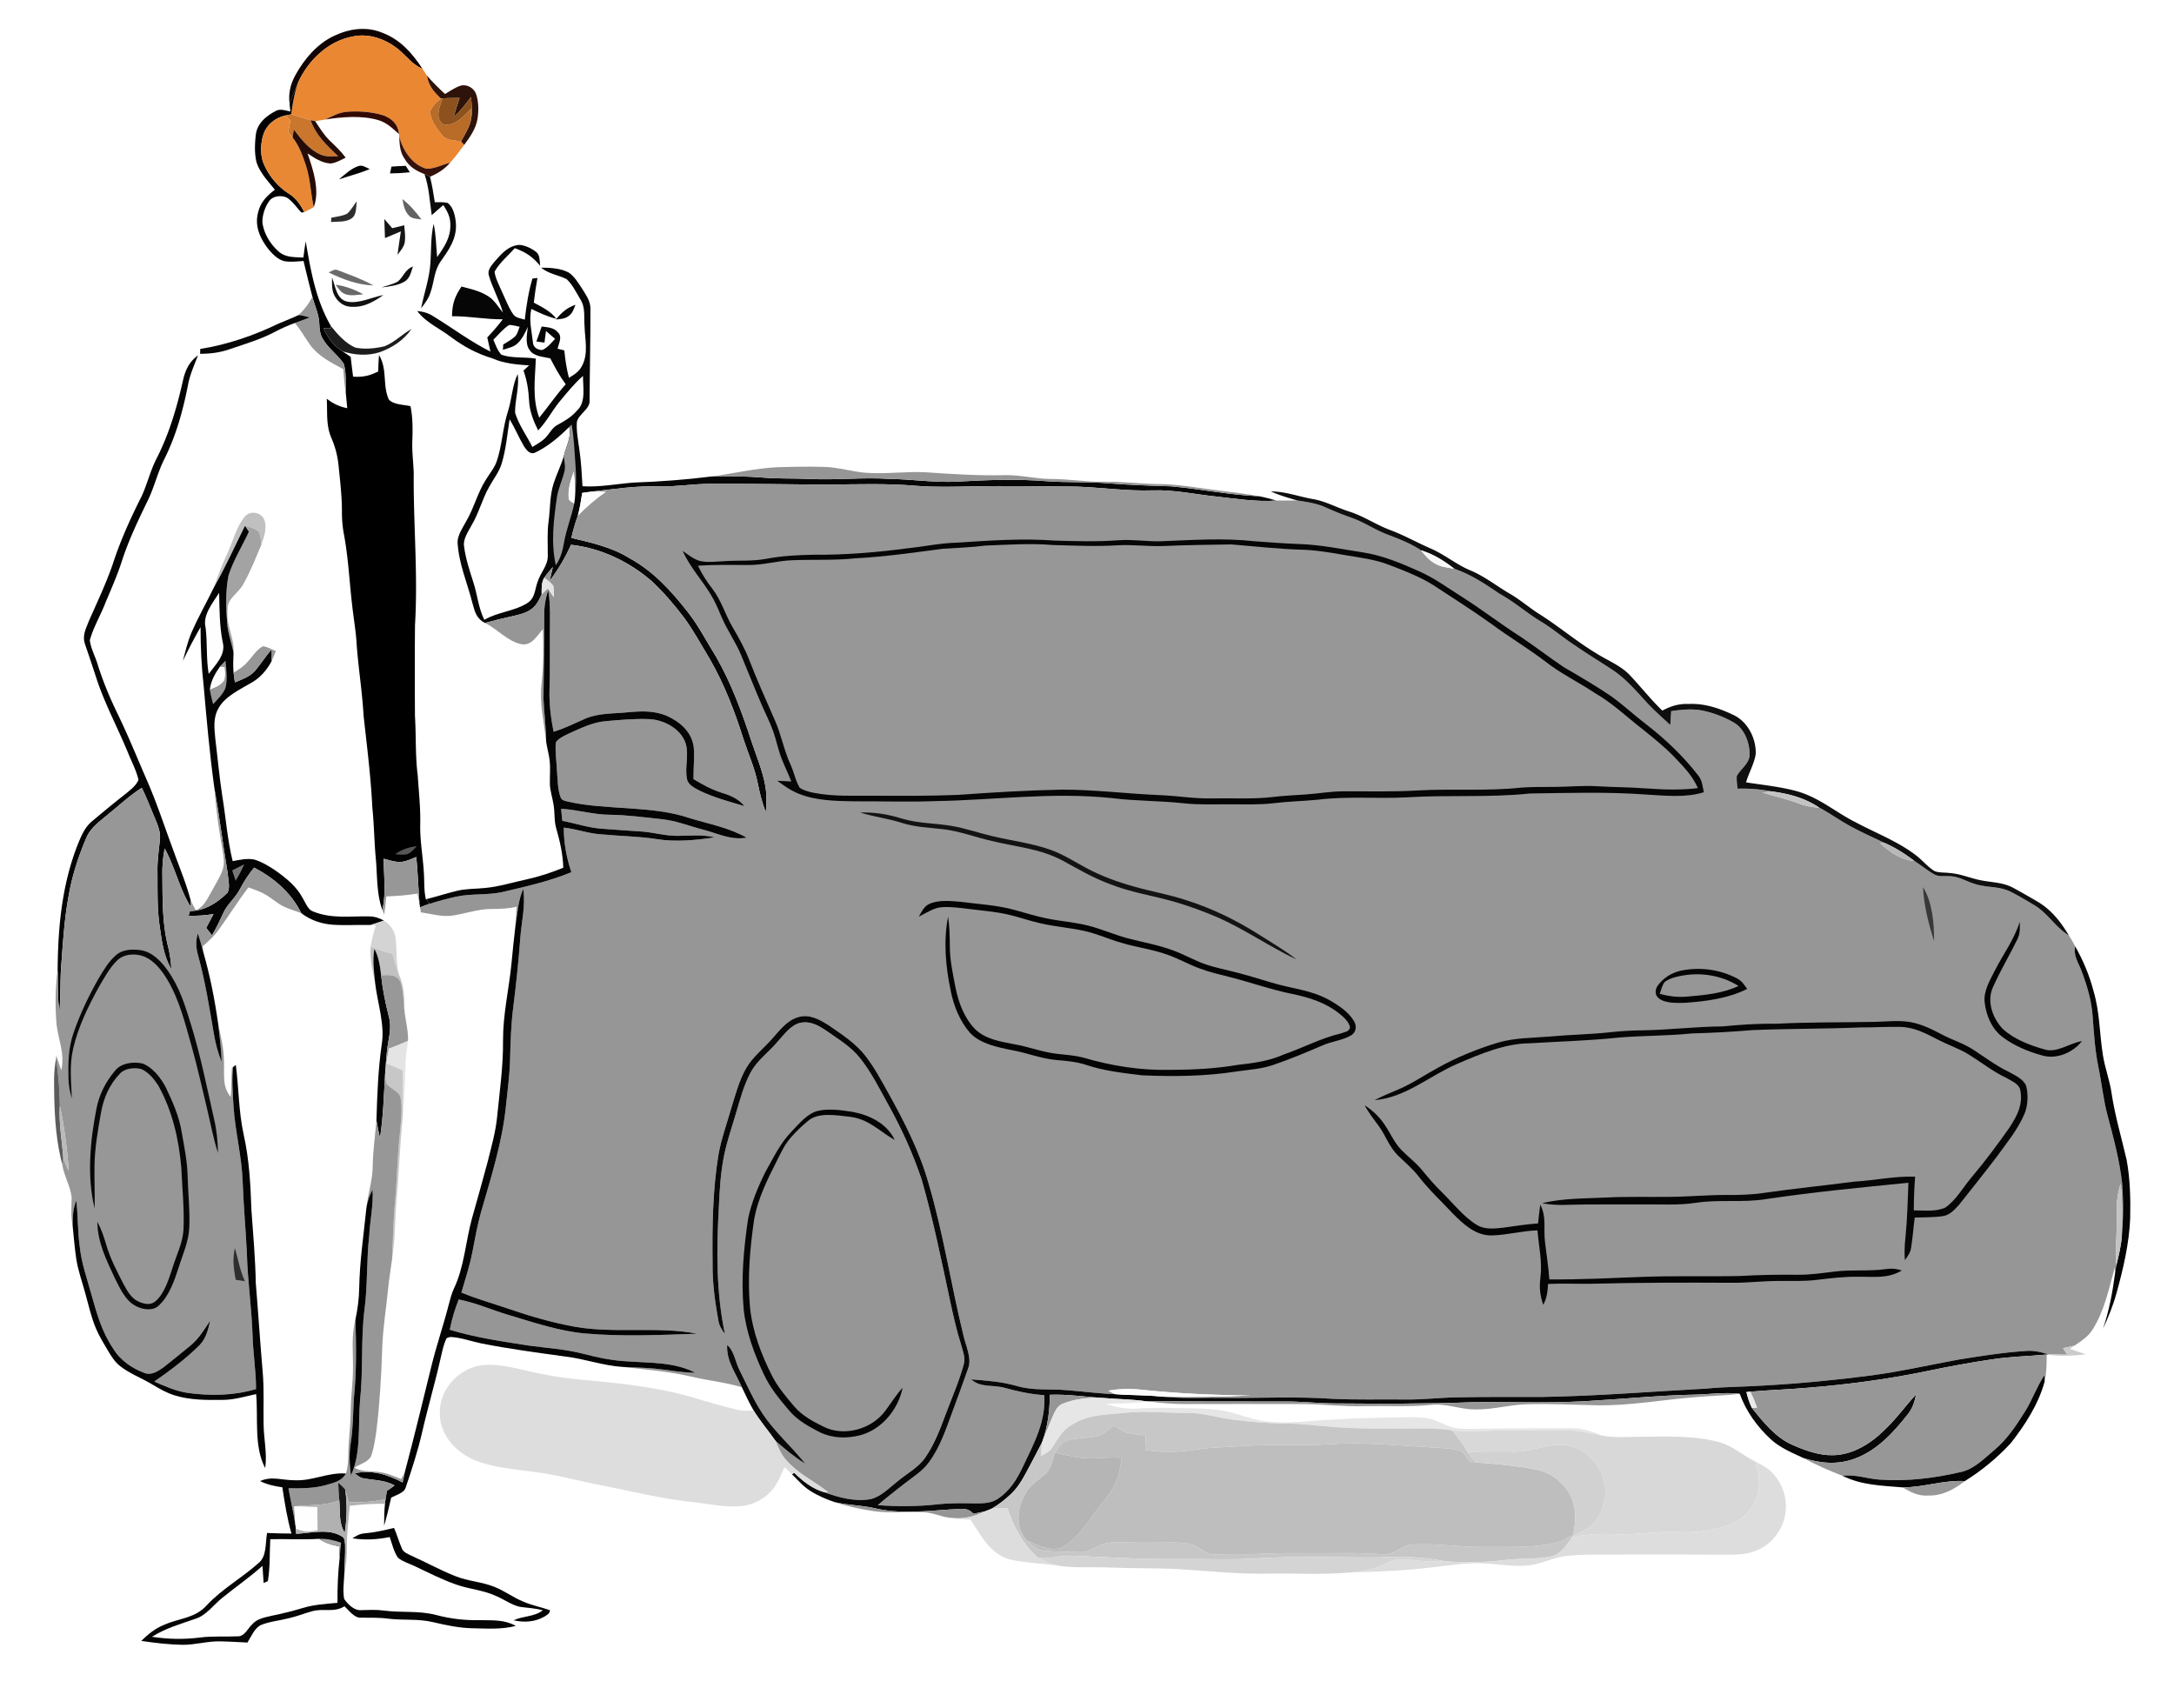<svg xmlns="http://www.w3.org/2000/svg" width="1368" height="806pt" viewBox="0 0 1026 806"><path fill="#fff" d="M0 0h1026v806H0z"/><path fill="#0f0402" d="M180.53 15.49c8.45 3.23 14.06 9.62 18.87 17.01-4.69-1.98-7.28-5.7-11.01-8.89-5.96-5.04-14.26-8.13-22.07-6.35-11.46 2.13-20.88 11.25-25.59 21.59-1.41 3.36-2.87 6.72-4.07 10.16-.6-4.99.37-9.22 2.77-13.59 4.15-7.55 10.42-14.95 18.39-18.57 7.19-3.38 15.2-4.5 22.71-1.36"/><path fill="#ea8733" d="M166.32 17.26c7.81-1.78 16.11 1.31 22.07 6.35 3.73 3.19 6.32 6.91 11.01 8.89q1.065 1.575 2.1 3.18c.78 4.78 3.19 7.59 6.6 10.81-1.98 1.66-4.65 3.94-5.14 6.59.48 3.8 3.11 7.49 5.45 10.44 2.07 2.91 6 2.63 9.17 3.17l1.5 1.68c-2.1 2.83-4.24 5.75-6.62 8.37-3.58.92-7.38 2.94-11.09 2.9-6.76-1.68-11.63-9.13-12.98-15.65l-.12-.74c-.37-4.61-3.33-7.38-7.53-8.86-5.35-1.64-11.24-2.04-16.8-1.66-3.88.28-7.01 2-10.4 3.67-1.6.29-3.2.55-4.8.76-.71-.14-1.42-.29-2.14-.44-3.08-.81-6.05-1.94-9.14-2.76.62-5.07 1.57-10.28 3.27-15.11 4.71-10.34 14.13-19.46 25.59-21.59"/><path fill="#2d1309" d="M201.5 35.68c2.64 3.1 5.54 5.92 8.52 8.68 2.32-1.37 4.7-3.04 7.27-3.9 2.93-.92 6.4 1.04 7.39 3.89 1.26 3.65 1.23 7.83.7 11.62-.82 4.89-3.46 8.5-6.3 12.4l-1.5-1.68c1.67-3.01 3.72-6.22 4.56-9.58.89-3.79.55-7.51.15-11.33-2.49 3.38-5.09 6.64-8.2 9.49.83-3.05 1.8-6.04 2.81-9.03-2.68.02-5.4-.03-8.07.19l-.73.06c-3.41-3.22-5.82-6.03-6.6-10.81"/><path d="M140.73 38.85c-1.7 4.83-2.65 10.04-3.27 15.11-.89.15-1.78.33-2.66.53-4.83 1.07-9 4.32-10.53 9.12-1.27 4.13-1.5 8.95-.05 13.05 2.43 6.15 6.75 11.33 12.32 14.88 3.34 2.09 5.23 5.15 7.07 8.53l-1.3.27c-2.21-2.26-4.13-5.25-6.78-6.98-2.6-1.39-6.85-.98-8.57 1.65-1.95 2.8-3.19 6.54-3.11 9.95.63 5.2 3.69 10.19 7.55 13.64 3.38 3.05 7.53 2.68 11.78 2.96.33-2.55.65-5.1 1.1-7.62 2.42 13.97 4.68 27.46 11.91 39.93l-.05 1.02c-1.17 0-2.34-.03-3.5-.03 2.04 4.48 4.77 8.34 9.03 10.95 1.27.86 2.55 1.71 3.83 2.57.34 3.12.74 6.24 1.13 9.37 4.73.28 7.62-.36 11.85-2.44.09-2.57.18-5.14.4-7.71 4.05 6.71 1.56 14.28 4.63 20.93 2.1 2.47 7.21 2.43 10.21 3.15 1.11 5.41 1.07 10.83.87 16.32-.2 5.04.46 9.98.66 15-.22 24.1 2.06 47.83.6 72-.13 14.33-.1 28.67-.02 43 .59 9.37.11 18.67 1.32 28 .49 7.68 1.35 15.29 1.17 23-.18 7.81 1.31 15.35 1.73 23.11.28 4.12-.03 8.31.95 12.26.61.71 1.25 1.41 1.88 2.11-1.56.51-3.1 1.09-4.63 1.7l-.28-1.83c-.53-7.31-.8-14.63-1.52-21.93-2.36.95-4.95 2.19-7.49 2.36-2.62.03-5.38-.89-7.9-1.55.06 8.44 1.22 15.94-.61 24.15-2.67-7.13-2.39-15.77-3.01-23.32-.83-8.33-.85-16.69-1.73-25.02-.7-14.53-2.54-28.92-4.13-43.36-.67-11.95-2.68-23.74-3.4-35.68-.45-5.36-1.34-10.65-1.94-16-1.33-11.17-1.84-22.68-3.89-33.64-.66-3.45-.97-6.82-.98-10.33.06-7.33-.84-14.73-1.56-22.05-.47-4.73-1.52-8.87-3.39-13.24-2.67-6.13-1.82-12.02-2.22-18.59 3.16 2.43 5.74 3.63 9.67 4.5-.18-2.18-.4-4.36-.62-6.53-.36-4.66.41-10.03-1.06-14.48-2.72-4.11-7.02-6.99-9.59-11.32-1.56-2.27-1.76-4.75-1.91-7.41-.13-4.47-2.09-8.37-3.27-12.91-1.45-5.59-2.84-11.2-4.16-16.83-2.9.18-6 .56-8.87.11-3.13-.63-5.86-3.44-7.81-5.83-3.97-5.16-6.63-11.07-4.63-17.66 1.15-4.55 4.17-7.5 7.78-10.25-3.16-3.93-7.38-8.37-8.75-13.3-.92-4.14-.74-8.62-.22-12.8.65-5.31 5.06-8.87 9.54-11.13 2-1.12 4.63-.05 6.77.28a71 71 0 0 1-.41-3.58c1.2-3.44 2.66-6.8 4.07-10.16"/><path fill="#b96b28" d="m208.1 46.49.73-.06c-1.1 3.37-3.39 8.23-.64 11.33 1.21 1.66 3.49 1.1 5.18.66 3.47-1.18 6.38-4.6 8.94-7.13-.03 1.94-.06 3.89-.17 5.82-.84 3.36-2.89 6.57-4.56 9.58-3.17-.54-7.1-.26-9.17-3.17-2.34-2.95-4.97-6.64-5.45-10.44.49-2.65 3.16-4.93 5.14-6.59"/><path fill="#8c511c" d="M208.83 46.43c2.67-.22 5.39-.17 8.07-.19-1.01 2.99-1.98 5.98-2.81 9.03 3.11-2.85 5.71-6.11 8.2-9.49.4 3.82.74 7.54-.15 11.33.11-1.93.14-3.88.17-5.82-2.56 2.53-5.47 5.95-8.94 7.13-1.69.44-3.97 1-5.18-.66-2.75-3.1-.46-7.96.64-11.33"/><path fill="#320a03" d="M163.94 52.73c5.56-.38 11.45.02 16.8 1.66 4.2 1.48 7.16 4.25 7.53 8.86-3.07-2.73-5.73-5.4-9.79-6.59-7.88-2.27-16.94-1.51-24.94-.26 3.39-1.67 6.52-3.39 10.4-3.67"/><path fill="#ca762d" d="M137.46 53.96c3.09.82 6.06 1.95 9.14 2.76 2.49 7.26 7.67 11.84 12.97 17.02-2.79.03-5.83.35-8.43-.86-5.43-2.48-8.96-7.14-12.47-11.76-.2 1.24-.41 2.48-.61 3.72-.69-.78-1.38-1.56-2.08-2.33.35-1.83.69-3.67 1.07-5.49-.74-.85-1.49-1.69-2.25-2.53.88-.2 1.77-.38 2.66-.53"/><path fill="#e88834" d="M134.8 54.49c.76.84 1.51 1.68 2.25 2.53-.38 1.82-.72 3.66-1.07 5.49.7.77 1.39 1.55 2.08 2.33 3.11 3.86 4.96 8.99 6.45 13.67 2.03 6.37 2.08 12.71 3.56 19.23-1.43.89-2.92 1.66-4.46 2.33-1.84-3.38-3.73-6.44-7.07-8.53-5.57-3.55-9.89-8.73-12.32-14.88-1.45-4.1-1.22-8.92.05-13.05 1.53-4.8 5.7-8.05 10.53-9.12"/><path fill="#260c06" d="M148.74 57.16c2.17 3.22 4.07 6.48 6.9 9.21 2.65 2.56 5.31 5.04 7.5 8.03-2.21 1.07-4.72 2.55-7.2 2.76-4.21-.31-7.42-2.52-10.8-4.78 2.6 7.57 5.97 17.57 2.93 25.36-1.48-6.52-1.53-12.86-3.56-19.23-1.49-4.68-3.34-9.81-6.45-13.67.2-1.24.41-2.48.61-3.72 3.51 4.62 7.04 9.28 12.47 11.76 2.6 1.21 5.64.89 8.43.86-5.3-5.18-10.48-9.76-12.97-17.02.72.15 1.43.3 2.14.44"/><path fill="#36100a" d="M188.39 63.99c1.35 6.52 6.22 13.97 12.98 15.65 3.71.04 7.51-1.98 11.09-2.9-2.67 3.13-5.77 5.07-9.53 6.66q-1.275-.675-2.61-1.26c-3.92-1.5-7.2-3.44-9.36-7.18-2.38-3.39-2.35-7-2.57-10.97"/><path fill="#030305" d="M169.35 78.32c1.79-.55 3.52.8 5.14 1.45-4.67 2.03-9.69 3.23-14.53 4.88 2.78-2.3 5.88-5.3 9.39-6.33"/><path fill="#080808" d="M191.51 78.26c.63 1.02 1.27 2.04 1.91 3.05-3.13.33-6.22.51-9.37.53.23-1.07.46-2.14.7-3.21 2.24-.2 4.51-.27 6.76-.37"/><path fill="#0a0a0a" d="M200.32 82.14q1.335.585 2.61 1.26c1.02 3.91 1.64 8.05 2.28 12.04 1.98.01 4.13-.16 6.06.33 2.92 2.11 3.73 6.88 3.93 10.23.2 6.9-3.33 11.82-7.08 17.17-3.33 4.57-3.12 9.72-4.99 14.99-.91 2.81-2.61 5.01-4.38 7.32 1.42-7.38 3.93-13.94 4.4-21.49.38-6.18.1-12.25 1.5-18.35 1.17 5.23 1.11 10.24 1.66 15.69 3.33-4.74 6.44-9.26 6.22-15.35.08-3.53-1.45-6.33-3.3-9.2-1.87 1.55-3.69 3.14-5.48 4.77-.99-6.6-1.21-13.05-3.43-19.41"/><path fill="#626262" d="M189.92 93.97c3.54 2.74 6.31 6.04 8.98 9.6-1.82-.3-4.41-.27-5.74-1.68-2.23-2.16-2.68-5.01-3.24-7.92"/><path fill="#2d2d2d" d="M168.36 94.97c-.35 2.57.03 6.42-2.38 8.05-2.51 1.91-6.75 1.51-9.76 1.73l.15-2.01c2.45-.52 5.27-.75 7.51-1.93 1.78-1.64 3.04-3.9 4.48-5.84"/><path fill="#151515" d="M181.39 103.36c1.25 1.43 2.49 2.87 3.71 4.33 1.89-.48 3.79-.93 5.68-1.38.23 2.5.6 5.19.29 7.69-.32 2.5-2 4.3-3.47 6.23.43-3.69 1.06-7.37 1.59-11.04-2.5 1.04-5 2.12-7.5 3.17-.1-3-.25-6-.3-9"/><path fill="#060606" d="M245.04 115.55c2.81.2 5.86 1.65 8.05 3.4 1.84 1.41 1.54 4.38 1.85 6.48-3.73-4.37-6.58-6.31-11.97-8.33-3.16 3.57-7.28 6.92-9.57 11.12.39 3.1 2.07 6.14 3.29 8.99 1.71 3.59 3.11 7.5 5.31 10.81 1.31 2.11 3.51 2.11 5.67 2.83.74-6.57 1.73-13.04 3.61-19.39.79-.09 1.58-.19 2.37-.28-.7 3.87-1.28 7.73-1.72 11.63 3.95 2.17 7.81 3.96 10.66 7.62-4.2-.94-7.96-2.81-11.82-4.63-1.26 5.49.19 10.38.75 15.84.13 2.33 2.24 3.51 4.36 3.54 2.41-.95 4.34-3.43 6.09-5.26-1.41-1.26-2.83-2.5-4.28-3.71-.26 1.82-.49 3.64-.74 5.47-1.27-.17-2.54-.35-3.81-.53.85-2.36 1.71-4.7 2.52-7.07 2.81.44 5.55.37 7.58 2.69 2.33 2.05.46 5.31-.1 7.78l3.19.81c.42 4.36 1.06 8.7 2.18 12.95 2.48-1.51 4.77-2.89 6.12-5.58 3.17-5.73 1.42-12.51 1.25-18.73-.41-4.65.56-8.7-2.03-12.83-1.93-3.17-3.7-6.97-6.48-9.48-4.03-1.97-8.39-2.4-12-5.38 4.2.02 9.24.25 13.01 2.3 2.7 1.76 4.62 5.03 6.38 7.68 1.9 3.14 3.98 5.81 3.9 9.67.02 14.37-.34 28.72-.41 43.09.3 3.91-5.3 6.5-6 10.08-.31 4.18.58 8.56 1.13 12.71.9 5.85 1.17 11.73 1.53 17.63 8.17.49 16.02-1.11 24.11-1.74 12.29-.44 24.54-1.34 36.75-2.87 8.22-.25 16.51-.11 24.71.54 7.18.58 14.33.27 21.52.62 12.68.64 25.3-.87 38-.01 10.73.14 21.24 1.88 32 1.26 14.02-.79 27.73-1.31 41.78-.2 9.74.74 19.49.19 29.24 1.01 9.9.77 19.79 1.14 29.71 1.43 13.88 1.21 27.5 4.09 41.46 4.67 2.81.49 5.5 1.32 8.25 2.03-9.47.74-19.37-.91-28.83-1.93-10.05-1.06-19.47-3.21-29.61-2.87-12.09.4-23.96-1.34-36-1.78-16.33-.09-32.68-.41-49-.11-8.84.18-17.53.45-26.37-.24-13.69-1.2-27.92-.77-41.63-.56-18.67-.17-37.33-.46-56-.39-8.04.01-15.95 1.41-24 1.2-10.68-.37-21.54 1.32-32.22 2.52-1.34.17-2.67.36-4.01.55-.56 3.61-1.13 7.26-2.07 10.79-1.28 3.41-2.24 6.91-3.05 10.45 9.77 2.34 19.1 4.34 27.75 9.74 11.14 6.16 19.23 15.16 27.03 25.01 5.2 6.56 9.05 14.17 13.56 21.37 7.2 12.57 12.31 26.49 16.78 40.24 2.26 6.69 5.16 13.63 6.39 20.56.76 4.18.58 8.28.3 12.49-1.87-4.43-2.91-9.05-3.87-13.74-1.44-7.18-4.39-13.55-6.63-20.46-4.12-13.07-9.11-26.16-15.98-38.04-4-6.58-7.7-13.54-12.28-19.7-4.54-6.01-9.54-11.8-15.04-16.98-10.58-9.23-24.15-15.73-38.18-17.24-2.73 6.15-6 11.59-10.03 16.97.51-2.16 1-4.32 1.46-6.49-1.42 1.65-2.82 3.29-4.08 5.07-1.41 2.53-1.19 5.07-1.2 7.86-1.16 2.49-2.27 4.9-4.47 6.67-2.61 2.11-6.11 2.88-9.3 3.62-4.37.92-8.67 1.97-12.97 3.18-3.83-1.89-4.79-5.08-5.81-8.94-2.51-10.05-6.49-18.51-7.14-29.09 0-3.42 2.49-6.99 4.07-9.93 3.77-6.43 5.34-13.45 9.34-19.71 1.74-2.85 4.02-5.52 5.09-8.64 2.63-7.84 2.77-15.85 5.34-23.74 1.89-6.03 1.89-11.72 4.53-17.42.9 6.31-1.36 12.14-1.21 18.34 1.73 5.65 5.52 10.78 8.13 16.09 2.52-1.54 5.26-2.98 7.08-5.36 1.61-1.96 2.64-4 5.02-5.19 3.43-1.84 6.65-3.83 9.18-6.85 4.1-3.82 2.57-11.08 2.63-16.14-4.2 3.68-7.67 8.05-11.31 12.43-3.45 4.35-5.98 9.25-9.86 13.3-2.25-4.49-4.04-9.09-4.29-14.16-.24-4.91-.98-9.46-2.62-14.1.89-.82 1.77-1.62 2.66-2.43-5.99-.42-11.82-.86-17.38-3.33-7.28-2.23-13.32-5.45-19.41-9.98-5.82-4.42-11.82-6.82-16.04-12.36 2.88.28 5.28.95 7.72 2.55 9.01 5.51 17.36 11.85 26.85 16.6-.53-2.22-1.03-4.45-1.5-6.68 2.59-2.73 5.07-5.53 7.31-8.56-8.04.1-15.89-1.54-23.94-1.44.05-5.77 1.25-9.24 4.45-14.01 4.54 1.16 9.16 2.17 13.08 4.88 2.63 1.78 4.46 4.97 6.5 7.43-1.7-6.06-4.96-11.56-6.65-17.59-.8-2.54 1.28-4.67 2.71-6.51 3.3-3.68 6.32-7.42 11.62-7.88"/><path fill="#0d0d0d" d="M194.87 125.76c-.82 2.53-1.43 5.6-3.88 7.09-3.17 1.89-7.38 2.39-10.98 2.79 2.56-.87 5.4-1.45 7.76-2.78 2.76-2.33 3.39-5.73 7.1-7.1"/><path fill="#6b6b6b" d="M159.44 127.52c5.66 2.17 11.49 4.21 16.79 7.18-7.38-.23-14.59-2.91-21.14-6.16 1.58-.56 2.66-1.81 4.35-1.02"/><path fill="#111" d="M156.71 130.99c1.63 4.08 2.03 10.35 7.29 11.38 5.39 1.04 11.62-2.14 16.97-3.15-4.81 3.37-9.7 6.11-15.81 5.51-3.55-.26-6.44-2.94-7.73-6.14-.91-2.34-.74-5.12-.72-7.6"/><path fill="#686868" d="M158.42 134.35c4.61.69 8.94 2.24 13 4.52-2.82.28-6.29.99-8.95-.26-1.77-.82-2.97-2.71-4.05-4.26"/><path fill="#979797" d="M147.42 140c1.18 4.54 3.14 8.44 3.27 12.91.15 2.66.35 5.14 1.91 7.41 2.57 4.33 6.87 7.21 9.59 11.32 1.47 4.45.7 9.82 1.06 14.48-.58-3.97-.99-7.91-1.23-11.92-5.71-3.05-11.82-6.1-15.71-11.5-2.41-3.41-4.45-7.05-7.12-10.29 2.35-.84 4.7-1.68 7.03-2.6-1.75-.49-3.48-.97-5.29-1.14 2.65-2.52 4.9-5.37 6.49-8.67"/><path fill="#070707" d="M271.59 143.83c-.88 2.13-1.37 4.1-3.41 5.43-1.77 1.29-3.74 1.25-5.83 1.53 2.6-3.26 5.22-5.61 9.24-6.96m-125.37 5.98c-2.33.92-4.68 1.76-7.03 2.6-3.3 1.2-6.45 2.6-9.55 4.24-6.51 3.48-13.93 5.63-20.91 8.04-4.7 1.67-9.33 2.28-14.3 2.27.03-.76.05-1.53.08-2.29 12.77-2.01 25.39-6.37 37.01-11.99 3.14-1.35 6.33-2.53 9.41-4.01 1.81.17 3.54.65 5.29 1.14"/><path fill="#fefefe" d="M240.31 153.34c1.65.06 3.31.51 4.92.85-.53 1.4-.93 3.02-1.81 4.25-1.64 1.7-3.92 2.87-5.91 4.12-.06.83-.12 1.66-.17 2.5 2.24-.71 5.04-1.27 6.79-2.91 2.39-2.15 3.6-5.03 4.98-7.86-.38 3.39-1.35 7.9.78 10.83 2.04 3.16 6.5 3.21 9.82 3.99 2.18 4.24 4.42 8.4 7.28 12.23-4.48 5.03-8.25 10.57-12.5 15.78-3.43-9.33-1.93-18.21-1.62-27.89-5.27-.87-11.21-.06-16.22-1.82-1.82-1.86-2.77-4.73-3.82-7.08 2.39-2.34 4.63-5.21 7.48-6.99"/><path fill="#1d1d1d" d="M152.64 154.86c1.16 0 2.33.03 3.5.03l.05-1.02c3.06 3.87 6.89 8.18 11.48 10.16 4.41.93 9.51.42 13.87-.64 4.61-1.81 8.31-5.72 12.67-8.14-3.69 5.31-9.05 8.84-15.08 10.98-5.75 1.82-11.77 1.35-17.46-.42-4.26-2.61-6.99-6.47-9.03-10.95"/><path fill="#040404" d="M93.44 167.72c-1.82 4.71-3.88 9.22-4.77 14.24-2.37 11.98-5.59 23.64-11.07 34.61-3.16 6.24-4.71 13.04-7.71 19.33-4.53 9.29-9.06 18.74-12.27 28.57-2.36 7.44-5.59 14.43-8.55 21.67-2.2 5.28-5.18 10.49-6.68 16 .5 3.99 2.66 7.82 3.79 11.69 2.47 7.85 5.62 15.4 9.21 22.8 4.99 10.24 9.24 20.75 13.77 31.2 4.73 10.73 8.21 21.49 12.34 32.61 2.86 8.09 6.3 16.15 8.48 24.39.02 1.06.04 2.11.04 3.17-5.43-8.79-7.34-18.6-12.31-27.62A60 60 0 0 0 76.63 413c.11 11.24-.1 22.8 2.7 33.75.88 3.51 1.35 7 1.54 10.6-3.75-6.48-4.48-13.3-5.56-20.56-1.22-8.41-.91-17.28-1-25.79-.08-4.91.64-9.7 1.14-14.56.45-3.84-.97-6.97-2.39-10.42-2.04-4.73-3.84-9.63-6.15-14.23-5.57 3.54-10.6 8.23-15.75 12.38-4.14 3.55-8.34 6.21-10.53 11.45-3.63 8.62-6.61 17.66-8.18 26.9-2.11 11.13-2.72 22.19-3.57 33.45-.56 7.09-.17 14.17-.83 21.25-.98-6.37-.58-12.98-.85-19.45.17-20.35 1.99-39.96 9.43-59.08 1.71-4.14 3.3-8.24 6.86-11.17 5.28-4.42 10.56-8.82 16-13.04 2.08-1.78 4.91-3.87 5.87-6.5-1.01-4.31-3.2-8.41-4.85-12.51-4.72-11.47-10.37-21.95-14.46-33.72-1.93-5.93-3.91-11.84-5.92-17.74-1.41-4.07.43-7.32 1.86-11.06 3.88-8.77 8.05-17.54 11.23-26.74 3.51-10.88 8.27-21.38 13.4-31.58 2.8-5.81 4.17-12.12 7.1-17.9 6.14-11.93 9.81-24.57 12.73-37.61 1.13-4.74 2.98-8.49 6.99-11.4"/><path fill="#fff" d="M240.51 197.83c2.51 4.17 4.35 8.69 6.83 12.86 1.18 1.76 2.83 4 5.24 2.89 5.98-2.85 11.42-7.44 16.06-12.13 1.14 5.29-1.52 8.98-2.57 13.93-1.37 4.33-3.37 8.42-4.79 12.73-1.85 5.79-1.55 11.63-2.37 17.84-.76 5.38-.35 10.71-.39 16.11.17 4.75-3.35 7.95-4.79 12.46-1.47 3.96-1.08 7.72-5.04 10.19-6.13 3.8-13.79 4.07-20.13 7.8-2.81-5.71-3.22-11.78-5.17-17.74-1.74-5.46-3.64-11.13-4.36-16.83-.65-3.53 2.05-7.24 3.63-10.24 3.4-5.72 4.89-12.12 8.17-17.89 2.08-3.84 4.66-6.9 5.95-11.09 2.01-6.66 2.67-14.03 3.73-20.89"/><path fill="#979797" d="M269.76 200.33c1.17 6.37 1.35 12.56 1.83 19.05.42 5.4.38 10.83-.3 16.22.37-4.59.09-9.16-.42-13.73-1.49 4.1-3.07 8.54-2.67 12.97-.01 1.76 1.59 2.04 2.78 2.96-1.29 6.14-3.71 11.95-4.78 18.17-.67 3.9-1.6 7.49-3.9 10.78-2.35-10.84-1.02-21.34.54-32.16.67-4.24 2.53-8 3.54-12.11.56-2.27-.05-4.8-.31-7.1 1.05-4.95 3.71-8.64 2.57-13.93z"/><path fill="#969696" d="M366.97 220.48c7.35-.22 14.73-.37 22.08-.14 6.81.18 13.16 2.32 19.91 2.79 9.4.67 18.83-.78 28.08-.24 12.26.83 24.67 1.62 36.96 1.36 7.45-.25 14.55 1.77 21.98 1.78 8.71.02 17.29 1.52 26.02 1.32 8.04-.13 15.98.99 24.02 1.07 10.13.01 20.39 2.02 30.48 3.24 5.92.81 11.82 1.33 17.69 2.52-13.96-.58-27.58-3.46-41.46-4.67-9.92-.29-19.81-.66-29.71-1.43-9.75-.82-19.5-.27-29.24-1.01-14.05-1.11-27.76-.59-41.78.2-10.76.62-21.27-1.12-32-1.26-12.7-.86-25.32.65-38 .01-7.19-.35-14.34-.04-21.52-.62-8.2-.65-16.49-.79-24.71-.54 10.31-1.36 20.83-3.92 31.2-4.38"/><path fill="#fcfcfc" d="M270.87 221.87c.51 4.57.79 9.14.42 13.73l-.31 2.2c-1.19-.92-2.79-1.2-2.78-2.96-.4-4.43 1.18-8.87 2.67-12.97"/><path fill="#969696" d="M335 228.33c18.67-.07 37.33.22 56 .39 13.71-.21 27.94-.64 41.63.56 8.84.69 17.53.42 26.37.24 16.32-.3 32.67.02 49 .11 12.04.44 23.91 2.18 36 1.78 10.14-.34 19.56 1.81 29.61 2.87 9.46 1.02 19.36 2.67 28.83 1.93 3.26.04 6.52-.06 9.78-.04 4.62.75 9.05 1.34 13.38 3.27 3.99 1.8 7.97 3.41 12.1 4.85 5.98 2.09 11.11 5.69 17.02 7.94 5.51 2.11 10.94 4.17 15.89 7.46 1.94 2.4 3.78 4.66 6.53 6.19 2.93 1.7 5.94 1.96 9.19 2.52 7.89 2.72 14.53 7.15 21.35 11.8 7.03 3.86 12.96 9.17 19.81 13.28 5.75 3.5 10.8 7.97 16.5 11.56 5.54 3.85 11.3 7.32 16.92 11.03 6.27 4.16 10.89 9.6 15.93 15.07 3.58 3.93 7.56 7.4 11.44 11.01.15-2.19.29-4.37.42-6.56 5.1-.69 10.03-1.25 15.13-.18 4.82 1.01 10.03 3.02 14.28 5.49 5.14 2.83 7.57 9.46 7.61 15.04.03 4.38-4.23 6.78-6.07 10.31-.16 1.96.17 3.99.37 5.94 5.53-.19 10.81.3 16.24 1.32-1.48.15-2.96.32-4.43.52 5.7 1.8 11.53 2.97 17.12 5.16 3.14 1.26 6.34 1.74 9.7 1.97 4.35 2.32 8.34 5.13 12.61 7.59 5.67 3.32 11.81 5.99 17.8 8.88l-1.73.35c4.81 4.17 9.54 7.86 16.15 8.33 3.1 1.97 5.96 4.33 9.13 6.17 2.26 1.41 4.77.86 7.33 1.03 4.28-.02 7.79 2.31 11.82 3.56 5.93 1.95 11.67 1.01 17.31 3.84 3.72 1.9 7.33 4.05 10.9 6.19 6.45 3.82 9.99 10.43 16.42 14.35 1.09 1.65 2.05 3.38 2.97 5.13-.91 4.68 1.57 7.69 3.09 11.87 2.59 6.85 4.74 14.2 5.19 21.54.58 7.96 1.09 15.88 2.71 23.72 1.58 7.58 2.29 15.19 4.29 22.65 2.79 10.47 5.69 21.25 6.88 32.03.66 8.24.55 16.61-.13 24.85.09-8.13.47-16.45-.62-24.52-1.55 4.67-1.93 9.38-1.77 14.27.29 8.17-.89 16.23-.27 24.39-.19 1.26-.39 2.51-.58 3.77.01-1.05 0-2.11-.03-3.17-2.98 10.36-4.69 20.15-10.6 29.56-2.19 3.35-5.24 5.31-8.49 7.48-1.79.44-3.6.81-5.4 1.19.66 1.02 1.32 2.05 1.97 3.07-2.93-.03-5.86-.08-8.79-.11-3.56-1.13-7.03-1.97-10.8-1.63-10.56.69-21.09 2.37-31.54 4.04-13.77 2.52-27.38 5.64-41.28 7.5-16.99 2.21-34.07 3.86-51.18 4.79-8.87.59-17.74.54-26.6 1.42-25.83 1.37-51.52 3.54-77.41 3.94-13.68 0-27.36-.07-41.04.21-8.01.14-15.94 1.15-23.96 1-11.33-.13-22.69.23-34-.32-17.2-1.21-34.68-.26-52-.44-9.82-.16-19.56.38-29.21-.63 14.09.36 28.27.14 42.35-.5-17.39-.18-34.72-.93-52.02-2.78-5.13-.57-10.03-.37-15.11.52 1.05.55 2.1 1.11 3.16 1.62-7.75-.25-15.41-1.34-23.13-1.91-7.99-.64-15.36.33-23.2-1.95-7.08-2.04-14.24-2.54-21.54-3.11 4.69 4.11 9.9 2.38 15.86 4 6.21 1.73 12.23 3.02 18.69 3.46.74 12.51-4.79 22.51-9.96 33.44-2.94 6.27-6.35 11.88-12.33 15.69-3.23 2.02-6.89 1.89-10.56 1.93-5.84-.1-11.65-.19-17.47.44-9.42 1.06-18.84 1.07-28.29.41 4.12-3.57 8.47-6.93 12.78-10.29 4.01-3.15 8.15-5.6 11.24-9.74 5.39-7.22 8.08-15.55 11.17-23.87 2.57-6.84 5.02-13.73 7.46-20.62 1.89-4.74-1.13-10.77-2.19-15.53-5.78-23.51-9.5-48.23-16.39-71.56-4.22-15.06-11.48-29.32-19.08-42.94-3.26-5.87-6.56-12.01-10.67-17.33-4.49-5.92-11.32-10.39-17.43-14.56-4.19-2.69-8.98-5.38-14.11-3.98-5.44 1.46-8.71 5.9-12.28 9.88-4.39 5.11-9.39 8.74-12.62 14.35-3.31 5.71-5.09 12.64-7.04 18.93-2.08 7.21-4.7 14.52-6.03 21.89-2.72 16.96-2.97 33.93-2.76 51.05-.12 9.21 1.11 18.26 2.75 27.3.4 2.41 1.64 4.32 3.07 6.23-4.15-19.83-3.99-39.42-2.88-59.56.37-8.48.85-16.77 2.58-25.12 1.35-6.54 3.64-13.01 5.52-19.49 1.9-6.37 3.72-13.28 6.87-19.15 3.17-5.95 8.5-9.46 13.06-14.93 2.92-3.23 6.2-7.84 10.74-8.65 4.75-.86 8.57 1.5 12.32 4.02 5.52 3.91 11.23 7.28 15.46 12.59 5.25 6.49 9.22 14.44 13.25 21.74 6.39 11.43 11.89 23.48 16 35.91 5.43 18.88 9.38 38.44 13.48 57.64 1.48 6.76 2.99 13.51 5.08 20.12.8 2.97 2.11 6.12 1.24 9.2-2.22 8.22-5.79 16.18-8.75 24.15-2.46 6.71-5.25 13.84-9.35 19.74-3.42 5.01-8.69 7.53-13.43 11.57-3.7 2.92-7.87 7.22-12.6 8.19-7.33 1.27-14.95-.81-21.8-3.32l1.91-.01c-6.27-5-13.29-8.11-18.86-14.11-2.97-2.87-4.48-6.42-6.01-10.16 4.5 3.93 9.02 7.74 14.12 10.88-6.46-8.2-14.34-14.86-20.18-23.66-4.23-6.36-7.35-13.48-10.76-20.31-2.17-4.12-2.51-9.13-5.93-12.1-.51 7.43 4.08 13.32 6.93 19.96-7.84-2.38-15.87-3.1-23.84-5.01-10.75-2.51-21.51-3.32-32.45-4.58 4.23.27 8.47.26 12.71.59 7.26.49 14.29 2.1 21.59 2.16-9.77-5.08-21.11-4.6-31.83-5.36-7.15-.35-14.12-1.79-21.03-3.6-8.66-2.25-17.31-2.67-26.12-3.93-12.43-1.95-24.81-3.72-36.89-7.4.96-4.93 2.39-9.62 4.22-14.3 8.3 1.61 15.78 5.08 23.87 7.42 11.62 3.49 23.6 7.52 35.62 8.63 17.85 1.55 35.23.74 53.1.12-18.47-3.59-38.77-.02-57.41-3.23-10.75-1.92-21.06-4.92-31.37-8.44-7.53-2.59-15.17-4.7-22.54-7.75 1.83-6.33 3.88-12.45 5.15-18.93 1.26-6.38 2.33-12.76 4.11-19.02 4.66-16.21 10.14-33.34 11.76-50.14.8-7.36 1.75-14.46 1.95-21.85.23-8.29.43-16.54 1.51-24.78 1.35-10.68 2.48-21.35 3.27-32.08.56-8.23 2.61-15.42 1.44-23.72-2.47 5.51-2.73 11.62-3.72 17.75.26-3.11.39-6.23.6-9.34-3.9 1-7.81 1.08-11.81 1.08-6.3.03-11.8 2.04-17.91 3.04-5.18.93-10.3-.71-15.49-1.45-.12-.79-.24-1.58-.36-2.36 1.53-.61 3.07-1.19 4.63-1.7 4.06-1.27 8.17-2.4 12.33-3.31 7.23-1.58 14.52-.61 21.84-2.19 11.06-2.6 22.03-5.02 32.58-9.37-2.27-6.93-3.57-13.74-3.57-21.05 6.1.67 11.76 2.87 17.91 3.19 8.71.84 17.42.91 26.03 2.25 8.93 1.4 18.43.53 27.32-.85-5.8-1.36-11.46-.79-17.33-.7s-11.19-1.6-16.98-2.03c-6.34-.47-12.69-.82-19.03-1.33-6.46-.48-12.22-2.52-18.61-3.73-.19-1.89-.37-3.78-.55-5.67 7.86.42 15.29 2.82 23.18 2.81 8.15.11 16.09 1.23 24.19 2.07 6.8.68 12.76 3.16 19.29 4.87 7.29 1.81 13.11 5.19 20.92 3.86-8.56-4.78-17.37-6.33-26.59-9.11-18.02-6.27-39.88-3.67-58.32-8.01-1.22-.37-2.35-.5-2.88-1.84-1.49-3.76-1.38-8.33-1.74-12.33-.17-4.51-.98-9.17-.53-13.67 1.23-1.95 3.94-3.06 5.93-4.08 5.73-2.54 11.4-5.44 17.7-5.94 6.63-.58 13.34-1.21 20-.97 6.51.16 13.96 3.75 16.92 9.78 2.91 5.78-.01 12.56 1.36 18.63.47 2.62 3.67 4.13 5.77 5.29 6.75 3.28 14.17 5.27 21.35 7.37-2.92-3.45-6.39-4.99-10.64-6.27-4.8-1.52-9.16-3.87-13.44-6.49-.08-5.06.56-10.2.1-15.24-.99-7.01-6.27-11.61-12.37-14.46-6.11-2.71-12.3-2.42-18.79-1.82-6.95.71-13.51.27-20.04 3.01-4.96 2.15-9.72 4.63-14.94 6.16-1.32-6.72-2.15-13.45-1.9-20.31.23-8.33.16-16.67.16-25-.03-7.27.41-14.28-.78-21.5-1.25 3.77-1.9 7.48-1.89 11.47.09 13.34-.27 26.69-.34 40.03.33 6.71 1.19 13.35 1.26 20.09-1.03-9.78-3.25-18.28-2.15-27.63.96-8.51.85-17.02.6-25.56-2.66 3.02-5.37 8.02-10.14 7.1-6.32-1.2-11.36-7.16-17.18-10.03 4.3-1.21 8.6-2.26 12.97-3.18 3.19-.74 6.69-1.51 9.3-3.62 2.2-1.77 3.31-4.18 4.47-6.67.97-.96 1.98-1.89 2.98-2.82.89 1.38 1.79 2.75 2.69 4.12.02-1.72.15-3.53-.14-5.23-1.07-1.58-2.83-2.78-4.33-3.93 1.26-1.78 2.66-3.42 4.08-5.07-.46 2.17-.95 4.33-1.46 6.49 4.03-5.38 7.3-10.82 10.03-16.97 14.03 1.51 27.6 8.01 38.18 17.24 5.5 5.18 10.5 10.97 15.04 16.98 4.58 6.16 8.28 13.12 12.28 19.7 6.87 11.88 11.86 24.97 15.98 38.04 2.24 6.91 5.19 13.28 6.63 20.46.96 4.69 2 9.31 3.87 13.74.28-4.21.46-8.31-.3-12.49-1.23-6.93-4.13-13.87-6.39-20.56-4.47-13.75-9.58-27.67-16.78-40.24-4.51-7.2-8.36-14.81-13.56-21.37-7.8-9.85-15.89-18.85-27.03-25.01-8.65-5.4-17.98-7.4-27.75-9.74.81-3.54 1.77-7.04 3.05-10.45 4.01-4.2 8.43-7.96 13.2-11.27-2.37-.05-4.75-.11-7.12-.07 10.68-1.2 21.54-2.89 32.22-2.52 8.05.21 15.96-1.19 24-1.2"/><path fill="#0f0f0f" d="M619.82 235.55c5.93 1.06 10.81 3.89 16.7 5.78 6.89 2.13 12.7 6.21 19.41 8.74 6.65 2.46 12.77 5.96 19.26 8.77 6.59 2.85 12.02 7.51 18.64 10.3 6.91 2.86 12.49 7.45 18.91 11.15 4.57 2.68 8.54 6.11 12.96 9 9.6 5.95 18.16 13.34 27.87 19.16 5.35 3.37 11.43 5.68 15.7 10.25 5.09 5.39 9.83 11.45 15.26 16.65 4.02-2.18 7.81-3.32 12.44-3.14 7.68-.34 14.67 2.08 21.48 5.37 6.58 3.32 10.44 11.13 10.14 18.33-.73 4.57-3.27 8.82-4.56 13.29 8.14 1.27 16.54 2.07 24.48 4.33 10.57 3.16 17.7 9.75 27.38 14.58 9.13 4.88 19.67 8.95 27.86 15.16 3.23 2.34 5.77 5.62 9.12 7.74 2.12.93 4.85.65 7.14.97 5.4.35 10.01 2.57 15.26 3.51 5.24 1.02 9.98.9 14.81 3.46a370 370 0 0 1 12.11 6.9c6.21 3.84 10.51 9.41 14.2 15.6-6.43-3.92-9.97-10.53-16.42-14.35-3.57-2.14-7.18-4.29-10.9-6.19-5.64-2.83-11.38-1.89-17.31-3.84-4.03-1.25-7.54-3.58-11.82-3.56-2.56-.17-5.07.38-7.33-1.03-3.17-1.84-6.03-4.2-9.13-6.17-4.48-3.46-9.21-6.43-14.42-8.68-5.99-2.89-12.13-5.56-17.8-8.88-4.27-2.46-8.26-5.27-12.61-7.59-6.76-4.56-14.39-6.63-22.39-7.65-5.43-1.02-10.71-1.51-16.24-1.32-.2-1.95-.53-3.98-.37-5.94 1.84-3.53 6.1-5.93 6.07-10.31-.04-5.58-2.47-12.21-7.61-15.04-4.25-2.47-9.46-4.48-14.28-5.49-5.1-1.07-10.03-.51-15.13.18-.13 2.19-.27 4.37-.42 6.56-3.88-3.61-7.86-7.08-11.44-11.01-5.04-5.47-9.66-10.91-15.93-15.07-5.62-3.71-11.38-7.18-16.92-11.03-5.7-3.59-10.75-8.06-16.5-11.56-6.85-4.11-12.78-9.42-19.81-13.28-6.82-4.65-13.46-9.08-21.35-11.8-4.89-3.8-9.75-6.84-15.72-8.71-4.95-3.29-10.38-5.35-15.89-7.46-5.91-2.25-11.04-5.85-17.02-7.94-4.13-1.44-8.11-3.05-12.1-4.85-4.33-1.93-8.76-2.52-13.38-3.27-4.18-1.21-8.51-2.45-12.46-4.27 7.01.02 13.25 2.5 20.06 3.65"/><path fill="#fdfdfd" d="M278.78 232.05c2.37-.04 4.75.02 7.12.07a86 86 0 0 0-13.2 11.27c.94-3.53 1.51-7.18 2.07-10.79 1.34-.19 2.67-.38 4.01-.55"/><path fill="silver" d="M124.76 245.35c1.4 3.55-.19 8.21-1.4 11.66-.2-1.96-.26-4.38-1.32-6.08-1.49-1.67-4.36-2.15-6.45-2.77-4.8 9.66-9.18 19.49-14.55 28.86 1.81-5.69 4.05-11.07 6.54-16.49 2.49-5.43 4.12-12.35 8.08-16.87 2.61-2.93 7.67-1.9 9.1 1.69"/><path fill="#a3a3a3" d="M122.04 250.93c1.06 1.7 1.12 4.12 1.32 6.08-2.67 6.29-5.2 12.82-8.59 18.76-2.49 4.43-7.71 6.7-7.35 12.15-.83 7.19 3.36 13.17 2.79 20.16-.84-4.78-2.67-9.12-3.01-14.01-.59-7.4-.81-15.18.65-22.5 2.3-7.16 6.46-13.82 9.62-20.64-.6-.94-1.24-1.86-1.88-2.77 2.09.62 4.96 1.1 6.45 2.77"/><path fill="#040404" d="M115.59 248.16c.64.91 1.28 1.83 1.88 2.77-3.16 6.82-7.32 13.48-9.62 20.64-1.46 7.32-1.24 15.1-.65 22.5.34 4.89 2.17 9.23 3.01 14.01-.12 3.13-.28 6.23.02 9.35.17 1.53.4 3.06.63 4.58 3.39-1.42 7.11-2.66 9.58-5.54 2.73-3.23 4.95-6.86 7.77-10.02.06 1.84.1 3.67-.01 5.51-2.1 4.01-5.25 7.73-9.19 10.02-5.38 3.21-12.74 6.51-15.86 12.19-2.66 4.61-1.99 9.34-1.55 14.4 1.13 9.12 1.93 18.26 3.35 27.35 1.65 10.12 2.38 20.52 4.86 30.47 3.19-.63 6.93-1.44 10.15-.77 3.61 1.07 7 3.15 10.11 5.23 5.08 3.62 9.91 7.48 12.85 13.1 1.31 2.1 2.36 5.32 4.85 6.19 8.72 3.55 17.19 2.14 26.27 2.32 2.6-.02 4.89.73 7.16 1.97-2.13.69-4.21 1.48-6.37 2.08-5.92-.13-11.88.27-17.78-.12-5.41-.39-10.52-2.15-14.85-5.44-4.77-9.64-12.85-16.59-22.27-21.51-2.72 3.27-4.91 6.75-6.9 10.5-2.04 3.96-5.59 6.56-7.47 10.57-1.73 3.69-3.39 7.38-5.52 10.87q-1.38-1.74-2.73-3.48c1.14-2.2 2.29-4.39 3.46-6.56-3.98.68-7.76.94-11.79.79.22-.73.44-1.46.66-2.18 7.02-.13 12.89-3.87 17.72-8.67 1.43-2.44.23-6.75.04-9.51-2.21-13.31-3.87-26.7-6.24-39.98-2.22-15.89-3.6-31.85-5.02-47.83-1.07-9.34-1.5-18.64-1.49-28.04-2.96 5.24-5.79 10.55-8.35 16 1.23-4.61 2.22-9.11 4.12-13.5 3.17-7.28 7.16-14.26 10.62-21.4 5.37-9.37 9.75-19.2 14.55-28.86"/><path fill="#060606" d="M498 255.12c9.98.28 20.04.59 30.01-.18 6.71-.48 13.26.7 19.99.48 14.62-.57 29.61-1.62 44.18.02 6.92.48 13.85 1.04 20.79 1.29 10.07.29 20.32 2.43 30.41 3.98 9.21 1.45 17.59 4.98 26.06 8.75 7.59 3.33 13.78 7.98 20.76 12.36 9.34 5.93 18.08 12.72 27.41 18.66 6.94 4.62 13.52 9.76 20.44 14.39 7.58 4.41 15.12 8.8 22.38 13.73 5.57 4.01 10.61 8.73 16.08 12.9 9.39 7.24 17.97 15.37 25.21 24.79 1.64 2.3 1.82 4.88 2.38 7.57-8.44 2.69-18.35 1.62-27.13 1.09-18.25-1.32-36.69-.76-54.97-.49-19.42 2.03-38.52.59-58 1.81-13.96.74-28.07-.62-41.89 1.1-6.95.7-13.93.8-20.87 1.66-7.14.84-14.09.51-21.24.53-7.21-.03-14.13.29-21.32-.47-11.26-1.26-22.59-1.02-33.84-2.45-28.66-2.98-55.39.97-83.84 1.42-12.67.48-25.32 0-38 .09-8.44-.14-17.82-.31-25.75-3.47-3.87-1.48-7.1-3.79-10.41-6.22l6.61.33c-1.41-3.57-3.08-7.04-4.5-10.61-1.7-4.31-2.51-8.77-4.07-13.12-1.43-4.01-3.42-7.9-5.13-11.82-3.48-7.93-6.59-16.03-9.95-24.01-2.57-6.21-6.48-11.64-9.14-17.79-1.25-2.82-2.34-5.62-3.79-8.36-4.38-8.23-10.87-14.54-14.69-23.11 2.73 1.89 5.76 4.44 9.1 4.95 3.46.56 7.24.06 10.73-.12 6.65-.44 13.05.16 19.66-1.1 7.38-1.38 14.84-1.8 22.33-1.91 14.9.13 29.85-1.12 44.6-3.09 7.85-.8 15.49-2.49 23.4-2.63 15.15-1.01 30.56-2.1 46-.95"/><path fill="#979797" d="M465.14 257.46c10.7-.4 21.22-1.15 31.87-.25 10.01.24 20.09.76 30.05.14 7.34-.46 14.58.6 21.91.33 10.67-.51 21.38-.55 32.06-.76 11.01.86 21.96 2.15 33.01 2.48 6.81.13 13.42 1.32 20.11 2.45 7.56 1.32 14.78 2.05 21.98 4.93 7.13 2.79 14.74 5.66 21.14 9.89 8.87 5.81 17.8 11.51 26.44 17.66 8.26 6.16 17.13 11.41 25.35 17.64 7.4 5.88 15.88 9.9 23.76 15.16 8.2 4.7 14.79 11.11 22.2 16.86 4.95 3.99 10 7.99 14.47 12.52 4.58 4.82 9.11 9.2 11.82 15.41-8.16 1.02-16.14.72-24.31.15-7.65-.59-15.31-.56-22.96-1.02-6.72-.43-13.32.24-20.04.3-5.38.09-10.62-.09-16 .32-16.17 1.78-32.75.44-49 1.35-11.75.73-23.31.35-35.03.41-6.05.02-11.92 1.09-17.95 1.5-4.97.36-9.95.53-14.9 1.14-9.54 1.16-19.43.5-29.12.7-8.41.21-16.61-1.28-25-1.56-15.29-.65-30.69-2.62-46-2.57-16.35.31-32.7 1.32-49 2.48-12.99.51-26.01.47-39 .38-9.63-.06-19.63.5-29.1-1.39-2.17-.49-4.66-1.05-6.49-2.38-2.01-3.25-2.66-7.35-4.3-10.84-3.2-6.93-4.44-14.46-7.6-21.4-4.12-9.32-8.23-18.62-11.94-28.11-2.06-5.35-4.85-10.29-7.73-15.22-3.67-6.22-5.27-12.6-9.66-18.34-2.64-3.42-4.96-6.93-6.77-10.87 7.87-.5 15.74-.37 23.62-.32 7.17.11 13.88-2.05 21.03-2.26 9.84-.4 19.65.15 29.47-.89 13.92-.69 27.66-2.72 41.46-4.51 6.74-.47 13.44-.65 20.15-1.51"/><path fill="#f7f7f7" d="M670.61 259.69c5.97 1.87 10.83 4.91 15.72 8.71-3.25-.56-6.26-.82-9.19-2.52-2.75-1.53-4.59-3.79-6.53-6.19"/><path fill="#e4e4e4" d="M256.83 272.64c1.5 1.15 3.26 2.35 4.33 3.93.29 1.7.16 3.51.14 5.23-.9-1.37-1.8-2.74-2.69-4.12-1 .93-2.01 1.86-2.98 2.82.01-2.79-.21-5.33 1.2-7.86"/><path fill="#050505" d="M258.73 278.5c1.19 7.22.75 14.23.78 21.5 0 8.33.07 16.67-.16 25-.25 6.86.58 13.59 1.9 20.31 5.22-1.53 9.98-4.01 14.94-6.16 6.53-2.74 13.09-2.3 20.04-3.01 6.49-.6 12.68-.89 18.79 1.82 6.1 2.85 11.38 7.45 12.37 14.46.46 5.04-.18 10.18-.1 15.24 4.28 2.62 8.64 4.97 13.44 6.49 4.25 1.28 7.72 2.82 10.64 6.27-7.18-2.1-14.6-4.09-21.35-7.37-2.1-1.16-5.3-2.67-5.77-5.29-1.37-6.07 1.55-12.85-1.36-18.63-2.96-6.03-10.41-9.62-16.92-9.78-6.66-.24-13.37.39-20 .97-6.3.5-11.97 3.4-17.7 5.94-1.99 1.02-4.7 2.13-5.93 4.08-.45 4.5.36 9.16.53 13.67.36 4 .25 8.57 1.74 12.33.53 1.34 1.66 1.47 2.88 1.84 18.44 4.34 40.3 1.74 58.32 8.01 9.22 2.78 18.03 4.33 26.59 9.11-7.81 1.33-13.63-2.05-20.92-3.86-6.53-1.71-12.49-4.19-19.29-4.87-8.1-.84-16.04-1.96-24.19-2.07-7.89.01-15.32-2.39-23.18-2.81.18 1.89.36 3.78.55 5.67 6.39 1.21 12.15 3.25 18.61 3.73 6.34.51 12.69.86 19.03 1.33 5.79.43 11.11 2.12 16.98 2.03s11.53-.66 17.33.7c-8.89 1.38-18.39 2.25-27.32.85-8.61-1.34-17.32-1.41-26.03-2.25-6.15-.32-11.81-2.52-17.91-3.19 0 7.31 1.3 14.12 3.57 21.05-10.55 4.35-21.52 6.77-32.58 9.37-7.32 1.58-14.61.61-21.84 2.19-4.16.91-8.27 2.04-12.33 3.31-.63-.7-1.27-1.4-1.88-2.11 4.87-1.2 9.65-2.75 14.52-3.94 4.55-1.13 8.91-.9 13.53-1.4 6.45-.59 12.87-2.62 19.27-3.99 6.04-1.31 11.81-3.21 17.52-5.56-.19-6.28-1.55-12.32-3.27-18.33-1.14-3.77-.66-7.4-1.3-11.25-.49-3.32-1.66-6.59-1.76-9.87-.09-3.72.3-7.33-.11-11.08-.31-3.01-1.21-5.88-1.64-8.86-.07-6.74-.93-13.38-1.26-20.09.07-13.34.43-26.69.34-40.03-.01-3.99.64-7.7 1.89-11.47"/><path fill="#fefefe" d="M103.42 279.75c.19 7.86.12 15.59 1.7 23.35 1.57 5.89-3.45 10.58-6.63 14.92-1.25-7.31-.54-14.64-1.47-21.96-1.49-5.75 3.5-11.7 6.4-16.31"/><path fill="#979797" d="M124.14 304.94c2.08.36 4.14 1.45 6.04 2.32-.63 1.58-1.26 3.15-1.98 4.7.11-1.84.07-3.67.01-5.51-2.82 3.16-5.04 6.79-7.77 10.02-2.47 2.88-6.19 4.12-9.58 5.54-.23-1.52-.46-3.05-.63-4.58 2.53-1.49 4.94-3.05 6.83-5.34 2.14-2.35 4.22-5.7 7.08-7.15"/><path fill="#989898" d="M106.42 311.76c.36 4.12 1.07 8.82.01 12.86-1.08 2.93-3.8 5.43-5.85 7.73-.59-2.27-1.17-4.5-1.56-6.82 2.42-.99 5.98-2.23 7.04-4.82.38-1.9.22-3.97.06-5.9-.73-.14-1.47-.28-2.21-.4l.73-.83c.59-.61 1.18-1.22 1.78-1.82"/><path fill="#fdfdfd" d="M106.12 314.81c.16 1.93.32 4-.06 5.9-1.06 2.59-4.62 3.83-7.04 4.82.45-4.24 2.5-7.7 4.89-11.12.74.12 1.48.26 2.21.4"/><path fill="#979797" d="M66.91 371.79c2.31 4.6 4.11 9.5 6.15 14.23 1.42 3.45 2.84 6.58 2.39 10.42-.5 4.86-1.22 9.65-1.14 14.56.09 8.51-.22 17.38 1 25.79 1.08 7.26 1.81 14.08 5.56 20.56-.19-3.6-.66-7.09-1.54-10.6-2.8-10.95-2.59-22.51-2.7-33.75-.08-4.3.27-8.39 1.08-12.62 4.97 9.02 6.88 18.83 12.31 27.62 0-1.06-.02-2.11-.04-3.17.72 1.63 1.55 3.2 2.43 4.75 4.03-1.82 5.28-5.25 7.38-8.8 1.77-3.27 3.85-6.52 5.17-9.99 1.28-3.29.46-7.04-.06-10.42-1.73-9.46-2.98-18.99-3.74-28.58 2.37 13.28 4.03 26.67 6.24 39.98.19 2.76 1.39 7.07-.04 9.51-4.83 4.8-10.7 8.54-17.72 8.67-.22.72-.44 1.45-.66 2.18 4.03.15 7.81-.11 11.79-.79-1.17 2.17-2.32 4.36-3.46 6.56q1.35 1.74 2.73 3.48c2.13-3.49 3.79-7.18 5.52-10.87 1.88-4.01 5.43-6.61 7.47-10.57 1.99-3.75 4.18-7.23 6.9-10.5 9.42 4.92 17.5 11.87 22.27 21.51-2.71-1.1-5.63-1.87-8.25-3.12-2.93-1.43-5.44-3.73-8.29-5.45-2.69-1.64-5.5-2.56-8.44-3.59-4.87 6.38-9.1 13.18-13.79 19.68-2.18 3.06-4.86 5.62-7.73 8.02.05.86.11 1.73.18 2.59-.74-2.88-1.53-5.75-2.48-8.56-1.26 3.76-.85 7.1.22 10.85 3.33 12.08 5.2 24.37 7.35 36.68.75 4.52 1.91 8.9 3.67 13.14-.22-6.08-1.01-12.14-1.69-18.17 1.2 5.99 2.72 11.75 2.75 17.93.29 6.19-1.01 11.48 3.15 16.73.55-4.57.22-9.15.58-13.72l.55-.43c-.63 6.1-.11 12.36.22 18.47.77 12.13 3.98 23.91 4.34 35.96.4 11.01 1.39 22 1.96 33 .31 13.06 2.24 25.98 2.69 39.04.21 8.55 1.67 16.96 1.64 25.52-10.55 3.13-21.54 3.29-32.39 1.8-5.58-.89-10.5-3.11-15.63-5.34 7.38-5.15 14.77-10.64 21.18-16.99 3.29-3.32 4.19-7.38 5.2-11.77-2.82 4.25-5.25 8.41-9.25 11.71-4.21 3.45-8.42 6.95-12.72 10.29-2.57 1.78-5.71 3.98-8.96 2.72-5.88-2.13-11.52-6-14.79-11.44-5.39-7.9-7.77-16.56-10.34-25.64-2.06-7.63-4.73-14.81-5.51-22.74-1-7.16-.81-14.38-1.59-21.54-1.64 3.82-1.74 7.78-1.75 11.88-.93-4.48-.54-8.83-.47-13.34-.55-5.44-3.71-10.33-4.48-15.82.18-.87.37-1.75.55-2.63.78 1.97 1.65 3.88 2.53 5.81-.65-10.29-2.04-20.68-4.16-30.77-.1-7.62-.67-14.83-1.82-22.36l.13-1.19c.79 2.32 1.59 4.64 2.35 6.97 1.93-8.48-1.84-15.01-2.35-23.29-.53-8.03-.44-16.09.64-24.07.27 6.47-.13 13.08.85 19.45.66-7.08.27-14.16.83-21.25.85-11.26 1.46-22.32 3.57-33.45 1.57-9.24 4.55-18.28 8.18-26.9 2.19-5.24 6.39-7.9 10.53-11.45 5.15-4.15 10.18-8.84 15.75-12.38"/><path fill="#c3c3c3" d="M831.83 374.03c1.47-.2 2.95-.37 4.43-.52 8 1.02 15.63 3.09 22.39 7.65-3.36-.23-6.56-.71-9.7-1.97-5.59-2.19-11.42-3.36-17.12-5.16"/><path fill="#131313" d="M405.93 383.44c6.93-.21 13.26.84 19.86 2.9 7.84 2.34 15.62 2.06 23.58 3.47 6.57 1.15 12.53 3.27 19.02 4.8 8.98 2.14 18.9 3.34 27.57 6.49 6 2.16 10.98 5.46 16.55 8.44 7.01 3.79 14.64 6.57 22.29 8.73 8.42 2.42 16.96 3.84 25.28 6.62 12.01 3.81 23.35 9.36 33.98 16.09 6.03 3.88 12.21 7.37 17.86 11.83-12.83-6.03-24.63-14.41-37.7-20.07-6.2-2.65-12.56-4.99-19.02-6.9-10.53-3.16-21.14-4.53-31.42-8.65-7.77-2.85-14.81-6.96-22.03-10.93-10.87-5.85-21.93-6.53-33.69-9.4-8.11-1.83-15.08-4.66-23.28-5.59-6.5-.72-12.87-.93-19.16-2.94-6.47-2.1-13.22-2.85-19.69-4.89"/><path fill="#b8b8b8" d="m887.33 397.98 1.73-.35c5.21 2.25 9.94 5.22 14.42 8.68-6.61-.47-11.34-4.16-16.15-8.33"/><path fill="#565656" d="M196.73 399.31c-1.33 1.35-2.83 3.21-4.66 3.85-1.8.35-3.78.08-5.6-.05 3.34-2.31 6.23-3.3 10.26-3.8"/><path fill="#979797" d="M196.45 404.42c.72 7.3.99 14.62 1.52 21.93-.29-1.57-.62-3.12-.94-4.67-4.87.82-9.78 1.17-14.72 1.36-.26 2.89-.58 5.77-1.01 8.63-.29-.76-.57-1.52-.85-2.29 1.83-8.21.67-15.71.61-24.15 2.52.66 5.28 1.58 7.9 1.55 2.54-.17 5.13-1.41 7.49-2.36"/><path fill="#777" d="M115.26 407.9a69 69 0 0 1-4.05 7.76c-.56-1.63-1.1-3.27-1.64-4.9 1.88-.98 3.78-1.94 5.69-2.86"/><path fill="#383838" d="M907.56 418.64c4.46 7.25 5.23 17.11 5.21 25.43-2.61-8.19-4.85-16.81-5.21-25.43"/><path fill="#040404" d="M246.94 419.46c1.17 8.3-.88 15.49-1.44 23.72-.79 10.73-1.92 21.4-3.27 32.08-1.08 8.24-1.28 16.49-1.51 24.78-.2 7.39-1.15 14.49-1.95 21.85-1.62 16.8-7.1 33.93-11.76 50.14-1.78 6.26-2.85 12.64-4.11 19.02-1.27 6.48-3.32 12.6-5.15 18.93 7.37 3.05 15.01 5.16 22.54 7.75 10.31 3.52 20.62 6.52 31.37 8.44 18.64 3.21 38.94-.36 57.41 3.23-17.87.62-35.25 1.43-53.1-.12-12.02-1.11-24-5.14-35.62-8.63-8.09-2.34-15.57-5.81-23.87-7.42-1.83 4.68-3.26 9.37-4.22 14.3 12.08 3.68 24.46 5.45 36.89 7.4 8.81 1.26 17.46 1.68 26.12 3.93 6.91 1.81 13.88 3.25 21.03 3.6 10.72.76 22.06.28 31.83 5.36-7.3-.06-14.33-1.67-21.59-2.16-4.24-.33-8.48-.32-12.71-.59-9.24-.6-17.78-3.8-26.93-4.89-13.4-1.86-26.77-3.61-40.04-6.27-4.51-.95-9.21-2.65-13.77-2.95q-1.185-.075-2.34.57c-1.41 2.83-2.04 6.18-2.77 9.25-2.67 12-6.19 23.79-8.91 35.77-2 8.52-4.72 16.93-7.55 25.25-.62 2.74-4.73 3.74-6.91 4.96-1.01 4.45-2.04 8.89-3.33 13.27-.02-3.45.06-6.89.39-10.32.08-.75.17-1.5.28-2.24.19-1.32.41-2.63.65-3.94 1.24-.81 2.47-1.61 3.62-2.55-4.84-2.65-9.71-2.37-14.93-3.4-1.61-.3-2.63-1.38-3.91-2.32 8.19-1.72 15.45.54 22.62 4.34.32-1.54.63-3.08.98-4.61 4.47-16.75 8.5-33.62 12.66-50.45 2.38-9.69 5.63-19.11 8.11-28.77.68-2.61 1.34-5.19 2.46-7.66 4.87-10.11 5.56-22.32 8.55-33.2 2.48-8.84 5.01-17.68 7.36-26.56 1.8-7.26 3.79-14.06 4.52-21.51 1.19-12.01 2.87-23.73 2.76-35.84-.03-12.2 2.63-23.41 3.9-35.45.6-6.12 1.17-12.24 1.92-18.34.99-6.13 1.25-12.24 3.72-17.75m206.6 6.14c8.34 1.07 17.14 1.57 25.19 3.79 5 1.33 9.86 2.93 14.94 3.96 6.65 1.4 13.16 1.78 19.67 3.41 6.44 1.58 12.39 4.32 18.81 6.01 7.23 1.93 14.34 3.09 21.42 5.72 5.29 1.93 10.04 4.73 15.35 6.57 4.86 1.69 10.06 2.64 15.05 3.97 5.49 1.4 10.89 3.12 16.32 4.73 9.35 2.82 18.14 3.3 26.9 8.08 4.36 2.46 9.3 5.7 11.86 10.12 1.34 2.37 1 5.15-1.42 6.66-4.03 2.33-9.08 2.82-13.38 4.68-7.69 3.32-15.59 6.62-23.55 9.33-5.69 1.89-11.32 2.19-17.2 3.02-14.63 2.31-29.66 2.44-44.44 1.81-8.89-1.06-18.08-2.09-26.59-4.96-4.4-1.42-8.9-1.85-13.47-2.22-7.52-.59-14.14-3.4-21.54-4.72-6.68-1.36-14.98-2.97-19.76-8.25-4.76-5.5-7.7-12.82-9.05-19.92-2.39-11.23-3.45-23.49-1.21-34.81.71 4.81.8 9.62.83 14.46.05 6.32 1.46 12.71 2.67 18.96 1.39 7.08 4.17 14.53 9.33 19.75 4.86 4.66 11.76 5.76 18.11 6.98 7.17 1.22 13.69 3.89 20.89 4.63 4.02.44 7.94.72 11.88 1.71 13.18 3.9 27.08 6.12 40.85 5.82 10.78-.05 21.54-.53 32.19-2.37 7.4-.82 14.57-1.74 21.45-4.81 9.21-3.19 17.67-7.76 27.14-10.01 1.63-.67 3.93-.75 4.34-2.81-.32-2.52-2.85-4.74-4.7-6.3-6.61-5.38-14.33-7.84-22.54-9.53-9.88-1.99-19.3-5.36-29.04-7.85-5.05-1.31-9.96-2.4-14.87-4.25-5-1.87-9.62-4.48-14.66-6.29-7.33-2.69-14.63-3.52-22.26-5.79-5.69-1.64-10.83-4.04-16.59-5.39-7.02-1.65-14.26-2.12-21.33-3.75-5.31-1.17-10.37-3.04-15.67-4.22-5.65-1.28-11.68-1.75-17.44-2.48-4.28-.51-8.75-1.16-13.05-.96-4.05.11-7.79 2.74-11.35 4.5 1.37-2.28 2.39-4.86 4.97-6 4.38-2.04 10.26-1.38 14.95-.98"/><path fill="#d4d4d4" d="M181.2 434.43c3 1.87 5.2 4.99 5.53 8.57.66 5.68.1 11.17 1.5 16.81-1.15-3.2-2.09-6.47-3.02-9.75-3.58-.69-6.91-2.01-10.3-3.31.5-3.44 1.47-6.74 2.47-10.06l-2.55-.18c2.16-.6 4.24-1.39 6.37-2.08"/><path fill="#040404" d="M953.2 435.02c.1 2.83.22 5.49-1.06 8.12-3.7 7.57-8.08 14.85-11.5 22.56-3.22 6.67-.23 14.98 4.67 19.98 5.33 4.81 12.7 7.64 19.53 9.53 5.76 1.91 11.74-2.93 17.69-3.89-4.17 5.41-12 8.76-18.72 6.76-6.48-1.77-13.02-4.47-18.45-8.48-5.19-3.71-8.07-10.38-8.71-16.57-.64-5.18 2.4-10.28 4.66-14.75 3.97-7.89 9.21-14.72 11.89-23.26"/><path fill="#050505" d="M93.4 440.52c.95 2.81 1.74 5.68 2.48 8.56 3.24 11.25 5.41 22.35 7.07 33.94.68 6.03 1.47 12.09 1.69 18.17-1.76-4.24-2.92-8.62-3.67-13.14-2.15-12.31-4.02-24.6-7.35-36.68-1.07-3.75-1.48-7.09-.22-10.85"/><path fill="#c1c1c1" d="M174.91 446.75c3.39 1.3 6.72 2.62 10.3 3.31.93 3.28 1.87 6.55 3.02 9.75 2.77 6 2.56 11.96 2.8 18.39-.85-4.86-.31-10.46-2.17-15.02-1.83-3.59-5.62-3-9-2.94-.51-4.35-1.06-8.54-3.17-12.46-.99 5.3-.15 11.11.39 16.43-1.1-5.54-2.68-11.78-2.17-17.46"/><path fill="#050505" d="M979.36 446.58c3.82 6.73 6.71 13.67 8.68 21.15 2.97 10.11 2.76 19.83 4.39 30.07.94 6.19 3.27 12 4.13 18.22 1.61 10.66 4.67 20.84 7.08 31.3 1.68 9.07 1.89 18.5 1.68 27.7-.48 11.75-3.25 23.67-6.38 34.99-1.59 5.88-3.89 11.5-6.44 17.03 2.85-8.41 4.49-17.1 5.65-25.89.19-1.26.39-2.51.58-3.77 1.15-4.69 2.3-9.31 2.66-14.14.68-8.24.79-16.61.13-24.85-1.19-10.78-4.09-21.56-6.88-32.03-2-7.46-2.71-15.07-4.29-22.65-1.62-7.84-2.13-15.76-2.71-23.72-.45-7.34-2.6-14.69-5.19-21.54-1.52-4.18-4-7.19-3.09-11.87"/><path fill="#090909" d="M66.73 448.45c5.33.98 9.35 5.25 12.37 9.49 5.68 7.95 8.27 16.58 11.11 25.79 4.44 14.42 7.46 29.48 10.79 44.22 1.26 5.34 1.81 10.65 1.87 16.14-2.28-7.09-3.56-14.35-5.31-21.57-2.35-9.62-4.44-19.28-7.14-28.81-3.07-10.85-5.7-21.81-11.54-31.54-2.48-4.15-5.92-8.6-10.45-10.62-4.12-1.78-9.82-1.58-13.17 1.72-3.57 3.44-6.06 8.21-8.56 12.45-5.05 9.1-9.81 18.89-12.16 29.08-1.86 7.98-.94 15.53-.63 23.59-.89-3.05-1.53-6.15-1.59-9.35-.17-7.36-.08-14.44 2.35-21.49 3.07-9 7.22-17.68 11.95-25.93 2.26-3.78 4.75-8.01 8.14-10.88 3.23-2.83 7.94-2.92 11.97-2.29"/><path fill="#040404" d="M176.69 447.78c2.11 3.92 2.66 8.11 3.17 12.46.7 6.55 2 12.98 3.62 19.36 1.02 3.67.65 7.27-.03 10.97-.87 4.51-1.18 9.07-1.5 13.65-.09.89-.16 1.79-.21 2.69-.59 10.09-.86 20.15-2.41 30.16-.6-2.74-1.21-5.49-1.67-8.25.35-11.93.77-23.95 2.47-35.77 1.6-9.27-1.89-19.41-3.05-28.84-.54-5.32-1.38-11.13-.39-16.43"/><path fill="#050505" d="M820.14 461.93c2.05 1.13 3.07 2.92 4.43 4.75-8.9 4.52-19.7 5.92-29.55 6.57-3.74.03-9.08.34-12.16-2.13-1.91-1.52-1.85-3.92-.6-5.85 2.62-3.81 7.03-6.46 11.55-7.32 8.94-1.67 18.31-.39 26.33 3.98"/><path fill="#989898" d="M179.86 460.24c3.38-.06 7.17-.65 9 2.94 1.86 4.56 1.32 10.16 2.17 15.02.57 4.36 1.66 8.5 1.54 12.95a97 97 0 0 1-9 3.7c-.42 2.34-.82 4.68-1.23 7.01-.14.79-.27 1.57-.39 2.36.32-4.58.63-9.14 1.5-13.65.68-3.7 1.05-7.3.03-10.97-1.62-6.38-2.92-12.81-3.62-19.36"/><path fill="#969696" d="M820.49 465.29c-7.62 3.56-16.17 4.35-24.46 5.03-4.37.37-8.51-.16-12.72-1.31.65-1.79 1.07-3.92 2.22-5.47 1.27-1.19 3.18-1.83 4.82-2.34 10.16-2.78 21.15-1.53 30.14 4.09"/><path fill="#080808" d="M391.13 483.87c6.11 4.17 12.94 8.64 17.43 14.56 4.11 5.32 7.41 11.46 10.67 17.33 7.6 13.62 14.86 27.88 19.08 42.94 6.89 23.33 10.61 48.05 16.39 71.56 1.06 4.76 4.08 10.79 2.19 15.53-2.44 6.89-4.89 13.78-7.46 20.62-3.09 8.32-5.78 16.65-11.17 23.87-3.09 4.14-7.23 6.59-11.24 9.74-4.31 3.36-8.66 6.72-12.78 10.29 9.45.66 18.87.65 28.29-.41 5.82-.63 11.63-.54 17.47-.44 3.67-.04 7.33.09 10.56-1.93 5.98-3.81 9.39-9.42 12.33-15.69 5.17-10.93 10.7-20.93 9.96-33.44-6.46-.44-12.48-1.73-18.69-3.46-5.96-1.62-11.17.11-15.86-4 7.3.57 14.46 1.07 21.54 3.11 7.84 2.28 15.21 1.31 23.2 1.95 7.72.57 15.38 1.66 23.13 1.91 7.2.59 14.43.37 21.62 1.14 9.65 1.01 19.39.47 29.21.63 17.32.18 34.8-.77 52 .44 11.31.55 22.67.19 34 .32 8.02.15 15.95-.86 23.96-1 13.68-.28 27.36-.21 41.04-.21 25.89-.4 51.58-2.57 77.41-3.94 8.86-.88 17.73-.83 26.6-1.42 17.11-.93 34.19-2.58 51.18-4.79 13.9-1.86 27.51-4.98 41.28-7.5 10.45-1.67 20.98-3.35 31.54-4.04 3.77-.34 7.24.5 10.8 1.63l-.89.06c-8.49.79-16.94.94-25.38 2.21-10.53 1.53-20.99 3.47-31.4 5.66-18.54 3.82-37.27 6.3-56.13 7.81-8.99.8-18.02 1.04-27.01 1.84l-1.8.17c.6 2.59 1.44 5.11 2.59 7.51 5.44 6.73 11.18 13.99 19.3 17.49 5.8 2.56 12.51 4.98 18.91 4.8 9.11-.08 17.77-5.38 24.07-11.63 5.66-5.22 10-11.47 15.21-17.06-.69 3.41-1.65 6.6-3.88 9.35-6.8 8.6-14.49 17.12-25.06 20.97-8 3.01-16.28 2.25-24.28-.3-5.48-2.58-10.74-4.69-15.31-8.79-6.48-6.03-11.69-13.14-14.7-21.52-7.52-.86-14.52.32-22.05.43-14.67.27-29.38 1.74-44.03 2.62-19.77 1.62-40.16.7-59.97.93-21.63.82-43.35.74-65 .57-8.02-.01-15.98-.99-24-.9-21.79.05-43.58-.01-65.37-.16-6.78-.93-13.6-.95-20.41-1.54-8.52-.5-16.3-1.81-24.75-1.47-.09 7.52-.94 14.72-3.48 21.83l-.28.76c-1.86 3.74-3.89 7.39-5.81 11.11-2.51 4.67-4.86 9.44-8.77 13.13-2.79 2.62-5.84 5.03-9.16 6.94l-2.94 1.17c-1.86.48-3.75.85-5.64 1.19-3.03-3.35-6.39-2.07-10.44-2.05-11.89.79-24.96 2.28-36.58-.65-6.08-1.34-12.23-1.32-18.3-2.73-4.04-1.36-8.05-3.06-11.66-5.34-3.43-2.19-5.81-5.04-8.66-7.87.36-.22.72-.45 1.09-.68 4.11 4.01 8.45 7.48 14.06 9.14 6.85 2.51 14.47 4.59 21.8 3.32 4.73-.97 8.9-5.27 12.6-8.19 4.74-4.04 10.01-6.56 13.43-11.57 4.1-5.9 6.89-13.03 9.35-19.74 2.96-7.97 6.53-15.93 8.75-24.15.87-3.08-.44-6.23-1.24-9.2-2.09-6.61-3.6-13.36-5.08-20.12-4.1-19.2-8.05-38.76-13.48-57.64-4.11-12.43-9.61-24.48-16-35.91-4.03-7.3-8-15.25-13.25-21.74-4.23-5.31-9.94-8.68-15.46-12.59-3.75-2.52-7.57-4.88-12.32-4.02-4.54.81-7.82 5.42-10.74 8.65-4.56 5.47-9.89 8.98-13.06 14.93-3.15 5.87-4.97 12.78-6.87 19.15-1.88 6.48-4.17 12.95-5.52 19.49-1.73 8.35-2.21 16.64-2.58 25.12-1.11 20.14-1.27 39.73 2.88 59.56-1.43-1.91-2.67-3.82-3.07-6.23-1.64-9.04-2.87-18.09-2.75-27.3-.21-17.12.04-34.09 2.76-51.05 1.33-7.37 3.95-14.68 6.03-21.89 1.95-6.29 3.73-13.22 7.04-18.93 3.23-5.61 8.23-9.24 12.62-14.35 3.57-3.98 6.84-8.42 12.28-9.88 5.13-1.4 9.92 1.29 14.11 3.98"/><path fill="#060606" d="M885 482.23c5.6-.13 11.19-.85 16.75.14 5.46 1 10.06 3.41 14.93 5.93 4.95 2.59 10.09 4.09 14.79 7.2 5.52 3.6 10.71 7.53 16.69 10.39 2.75 1.53 7.01 3.47 8.08 6.65 1.05 3.93.81 9.23-.77 13.02-3.36 7.83-8.44 13.78-13.33 20.59-5.75 7.55-11.71 14.98-17.6 22.42-2.05 2.26-4.42 4.89-7.6 5.33-4.37.66-8.89.53-13.3.69-.63 4.74-.96 9.54-1.72 14.26-.29 2.33-1.62 3.96-2.94 5.81-.24-3.46-.13-6.85.24-10.29.9-8.77 1.1-17.41 1.45-26.21-22.34 2.21-44.67 4.37-66.88 7.66-11.15 1.88-22.28.07-33.43 1.8-8.19 1.24-16.12.68-24.36.75-9.33.02-18.67-.02-28 .04-6.93 0-13.37.78-20.23-.63 10.15-2.36 19.86-2.16 30.21-2.65 10.03-.52 19.96-.19 30.02-.32 9.01-.04 17.97-.94 26.99-.89 5.98.05 11.93-.12 17.85-1.02 14.01-2.04 28.1-3.41 42.14-5.26 9.75-.57 19.1-2.69 28.85-2.36-.42 5.31-.63 10.57-.63 15.9 4.67.04 10.49.72 14.81-1.28 5.11-3.45 8.54-9.72 12.52-14.39 6.29-7.44 12.09-15.27 17.71-23.23 3.81-5.77 6.88-11.58 5-18.71-1.12-2.42-4.53-3.81-6.74-5.08-6.19-2.98-11.43-7.18-17.23-10.77-4.75-2.96-9.84-4.56-14.82-7.18-5.65-2.87-10.88-5.73-17.4-5.93-6.34-.14-12.7.27-19.05.25-17 .71-34.04.55-51.03 1.26-9.53.81-18.94 1.33-28.49 1.56-11.66 1.22-23.36.99-35.03 2-13.77 1.47-27.67 1.79-41.5 2.66-11.56.05-23.48 5.1-34.01 9.61-13.41 5.75-24.51 16.01-39.21 17.22 3.68-1.95 7.54-3.47 11.37-5.11 6.6-2.86 12.25-6.75 18.68-10.26 8.93-4.97 18.48-8.85 28.26-11.79 8.06-2.35 15.89-2.14 24.18-2.85 9.65-.88 19.33-1.01 28.98-2.06 4.92-.56 9.85-.81 14.81-.88 12.67-.16 25.23-1.78 37.91-1.84 8.41-.81 16.62-1.41 25.08-1.25 15.66-.83 31.33-.58 47-.9"/><path fill="#e4e4e4" d="M192.57 491.15c-.44 3.57-1.13 7.08-1.18 10.7-.17 8.47-.67 16.93-1.31 25.38.03-7.38.19-14.76 0-22.13-2.56-1.12-5.12-2.26-7.74-3.24.41-2.33.81-4.67 1.23-7.01 3.08-1.09 6.05-2.31 9-3.7"/><path fill="#5c5c5c" d="M26.43 499.35c1.15 7.53 1.72 14.74 1.82 22.36-.59 8.47 1.08 16.58 1.63 24.96-.18.88-.37 1.76-.55 2.63-3.46-13.32-3.79-26.62-3.81-40.3.02-3.24.44-6.45.91-9.65"/><path fill="#070707" d="M67.34 501.9c4.91 1.93 8.77 7.02 11.08 11.61 3.13 6.59 6.14 13.45 7.31 20.66 1.21 6.95 2.64 13.7 2.81 20.79.21 8.01 1.13 16.09.8 24.08-.28 7.03-3.04 12.64-5.08 19.27-1.96 6.03-4.47 13.29-9.23 17.7-2.84 2.78-7.3 2.05-10.56.51-5.12-2.43-7.65-8.15-10.08-12.94-4.1-8.8-8.35-17.1-8.45-27.03 1.9 3.55 3.17 7.32 4.29 11.17 1.84 6.3 4.95 12.18 7.96 18.06 1.68 3.09 3.55 6.62 6.81 8.27 2.91 1.37 6.16 2.23 8.75-.3 4.07-3.78 5.96-10.32 7.68-15.46 1.94-6.35 4.88-11.77 5.19-18.34.39-9.61-.64-19.34-1.05-28.96-1.2-13.6-4.21-26.72-10.87-38.74-1.95-3.02-4.7-6.41-8.11-7.78-3.21-.79-7.55-.38-9.96 2.14-4.84 5.02-7.7 11.39-8.92 18.23-1.54 8.55-3.09 17.47-3.12 26.16-.08 6.42.23 12.83.06 19.26-3.66-14.99-2.12-31.8.83-46.81 1.22-6.77 4.41-12.96 8.82-18.18 2.83-3.67 8.82-4.37 13.04-3.37"/><path fill="#c7c7c7" d="M182.34 501.86c2.62.98 5.18 2.12 7.74 3.24.19 7.37.03 14.75 0 22.13-1.33 12.66-1.68 25.37-2.86 38.04-.86 9.67-.65 19.3-2.18 28.93.44-9.08.54-18.15 1.41-27.2.98-10.8 1.1-21.62 2.3-32.4.42-5.59 1.41-11.84.11-17.34-1.2-2.41-4.71-3.65-6.42-5.82-.44-1.45-.57-3.03-.7-4.53.05-.9.12-1.8.21-2.69.12-.79.25-1.57.39-2.36"/><path fill="#040404" d="m109.98 503.53 1.31-.97c1.44 10.97 1.32 21.96 3.7 32.84 2.66 11.75 3.24 23.63 3.67 35.64.82 11.49 1.85 22.95 2.06 34.47 1.17 13.83 2.01 27.67 3.22 41.5.78 8.45.3 16.56.46 25 .06 7.08 1.74 13.66.77 20.79-5.42-9.99-3.26-23.88-4.29-34.91-5.36 1.14-10.28 2.71-15.82 2.74-7.52.08-15.4.13-22.62-2.14-3.87-1.17-7.21-3.15-10.66-5.2-4.92-2.97-10.87-5.17-15.31-8.79-2.5-2.05-4.03-4.63-5.67-7.36-2.01-3.44-4.03-6.65-5.56-10.33-2.16-5.12-3.39-10.68-4.87-16.04-1.53-5.7-3.52-11.03-4.41-16.91-.75-5.1-1.14-10.27-1.68-15.4.01-4.1.11-8.06 1.75-11.88.78 7.16.59 14.38 1.59 21.54.78 7.93 3.45 15.11 5.51 22.74 2.57 9.08 4.95 17.74 10.34 25.64 3.27 5.44 8.91 9.31 14.79 11.44 3.25 1.26 6.39-.94 8.96-2.72 4.3-3.34 8.51-6.84 12.72-10.29 4-3.3 6.43-7.46 9.25-11.71-1.01 4.39-1.91 8.45-5.2 11.77-6.41 6.35-13.8 11.84-21.18 16.99 5.13 2.23 10.05 4.45 15.63 5.34 10.85 1.49 21.84 1.33 32.39-1.8.03-8.56-1.43-16.97-1.64-25.52-.45-13.06-2.38-25.98-2.69-39.04-.57-11-1.56-21.99-1.96-33-.36-12.05-3.57-23.83-4.34-35.96-.33-6.11-.85-12.37-.22-18.47"/><path fill="#979797" d="M181.74 506.91c.13 1.5.26 3.08.7 4.53 1.71 2.17 5.22 3.41 6.42 5.82 1.3 5.5.31 11.75-.11 17.34-1.2 10.78-1.32 21.6-2.3 32.4-.87 9.05-.97 18.12-1.41 27.2-.59 4.61-1.41 9.19-1.86 13.82-.95 9.71-2.54 19.17-2.82 28.94-.39 12.67-1.17 25.31-2.68 37.9-.54 3.89-1.08 7.91-2.33 11.64-.75 3.25-5.64 4.43-8.12 6.13 3.77 2.06 7.42 1.47 11.5 2.02 3.78.45 7.1 1.92 10.59 3.32.57-.99 1.13-1.98 1.66-2.98-.35 1.53-.66 3.07-.98 4.61-7.17-3.8-14.43-6.06-22.62-4.34 1.28.94 2.3 2.02 3.91 2.32 5.22 1.03 10.09.75 14.93 3.4-1.15.94-2.38 1.74-3.62 2.55-.24 1.31-.46 2.62-.65 3.94-5.86 1.29-11.5 1.67-17.49 1.32-.46-1.93-.91-3.89-1.51-5.78-.91-1.25-2.18-2.32-3.34-3.33.07 2.8.32 5.59.52 8.38-7.05 2.72-13.95 1.99-21.29 2.81.26 3.16.47 6.32.68 9.48-.92-6.04-2.3-12.01-3.37-18.02 6.02.07 11.84.1 17.7-1.51 3.78-1.13 7.33-1.76 9.43-5.45.91-3.08 1.08-6.22 1.12-9.41.03-6.68 1.12-13.28 1.11-19.98.01-6.69 1.08-13.29 1.07-19.98.12-7.98-.91-15.38 1.16-23.24.39 12.38.54 24.88-.73 37.21-.41 6.95-.35 13.87-1.46 20.77-.84 5.2-.66 10.31.07 15.51 4.92-10.51 3.31-23.79 4.29-35.28 1.58-14.34.3-28.69 2.12-43.05 1.52-11.62.91-23.29 2.23-34.93.4-7.19 1.99-14.47 1.58-21.6-1.5 2.8-2.48 5.58-2.93 8.74.74-6.83 2.97-13.19 3-20.11.11-7.12 1.12-14.13 1.75-21.2.46 2.76 1.07 5.51 1.67 8.25 1.55-10.01 1.82-20.07 2.41-30.16"/><path fill="#bababa" d="M28.25 521.71c2.12 10.09 3.51 20.48 4.16 30.77-.88-1.93-1.75-3.84-2.53-5.81-.55-8.38-2.22-16.49-1.63-24.96"/><path fill="#040404" d="M644.05 521.59c3.26 2.13 6.18 4.72 8.49 7.87 3.38 4.47 5.06 9.33 8.8 13.19 3.15 3.21 6.73 5.88 9.63 9.36 3.03 3.65 6.05 7.27 9.47 10.56 5.21 5.08 10.28 11.71 16.52 15.47 3.79 2.36 8.39 1.75 12.61 1.3 5.42-.78 10.84-1.59 16.31-2 .31-2.95.61-5.89 1.03-8.83 3.07 5.85 1.47 11.15 2.22 17.45.69 5.95 1.67 11.84 2.06 17.82 14.59.1 29.11-.63 43.68-1.19 15.37-.61 30.76-.1 46.13-.43 9.03-.52 17.98-.69 27.01-.58 6.11.11 12.06-.83 18.1-1.54 8.03-.99 16.04 0 24.06-1.16 2.71-.4 4.8-.15 7.38.68-6.69 3.99-13.14 2.85-20.55 2.97-6.46-.12-12.82.64-19.22 1.42-6.3.79-12.5.51-18.82.55-7.34.02-14.61.96-21.96.85-22-.13-43.99-.08-65.99.47-6.81.1-13.61-.22-20.42.09-.22 3.51-.5 6.71-2.27 9.84-1.56-4.51-1.92-8.18-1.32-12.89.93-7.73-.79-14.47-1.39-22.23-7.3.18-14.36 2.24-21.63 2.38-7.6.17-13.51-5.46-18.5-10.49-5.32-5.75-11.04-10.96-15.83-17.18-2.92-3.79-6.54-6.76-9.93-10.08-4.21-4.18-5.6-9.19-9.07-13.93-2.33-3.18-4.76-6.23-6.6-9.74"/><path fill="#050505" d="M386.14 524.2c5.24-1.13 11.05-.31 16.29.52 8.02 1.49 16.22 5.54 19.84 13.27-7.42-4.26-12.29-9.97-21.36-10.99-6-.63-14.91-2.34-19.75 2.13-2.94 2.37-5.66 5.06-8.14 7.91-2.94 3.42-4.65 7.38-6.68 11.37-4.27 8.34-8.65 17.42-10.37 26.67-2.07 13.92-3.24 27.83-2.01 41.9 1.22 11.57 5.29 22.2 10.52 32.5 2.55 5.05 6.46 9.59 10.1 13.94 3.75 4.52 8.94 7.34 14.15 9.88 9.71 4.85 22.7 1.12 29.06-7.48 2.74-3.66 5.1-7.54 8.19-10.93-2.15 10.87-10.91 21.01-22.11 22.88-6.54 1.26-12.96.53-18.77-2.82-4.74-2.53-9.19-5.19-12.69-9.35-4.57-5.38-8.91-10.61-11.92-17.04-4.5-9.51-8.36-20.01-9.5-30.52-1.32-14.47-.03-28.71 2.09-43.02 1.59-7.56 4.67-14.97 8.1-21.87 3.96-6.94 6.95-13.61 12.59-19.36 3.39-3.53 7.41-8.48 12.37-9.59"/><path fill="#c3c3c3" d="M1000.77 558.72c1.09 8.07.71 16.39.62 24.52-.36 4.83-1.51 9.45-2.66 14.14-.62-8.16.56-16.22.27-24.39-.16-4.89.22-9.6 1.77-14.27"/><path fill="#020202" d="M175.84 561.39c.41 7.13-1.18 14.41-1.58 21.6-1.32 11.64-.71 23.31-2.23 34.93-1.82 14.36-.54 28.71-2.12 43.05-.98 11.49.63 24.77-4.29 35.28-.73-5.2-.91-10.31-.07-15.51 1.11-6.9 1.05-13.82 1.46-20.77 1.27-12.33 1.12-24.83.73-37.21 1-4.86 1.7-9.75 1.78-14.72.22-12.82 2.09-25.17 3.39-37.91.45-3.16 1.43-5.94 2.93-8.74"/><path fill="#2e2e2e" d="M110.86 589.01c1.58 5.26 2.34 10.6 4.75 15.61-1.46-.23-2.92-.45-4.37-.68-.95-5.03-1.59-9.87-.38-14.93"/><path fill="#080808" d="M343.19 634.7c3.42 2.97 3.76 7.98 5.93 12.1 3.41 6.83 6.53 13.95 10.76 20.31 5.84 8.8 13.72 15.46 20.18 23.66-5.1-3.14-9.62-6.95-14.12-10.88-3.42-4.89-7.33-9.37-10.35-14.38-2-3.53-3.75-7.18-5.47-10.85-2.85-6.64-7.44-12.53-6.93-19.96"/><path fill="#cbcbcb" d="M979.03 635.02q-1.08.75-2.13 1.53c2.48.89 4.98 1.74 7.47 2.61-6.17.63-12.29 1-18.45.07l.89-.06c2.93.03 5.86.08 8.79.11-.65-1.02-1.31-2.05-1.97-3.07 1.8-.38 3.61-.75 5.4-1.19"/><path fill="#979797" d="M965.92 639.23c-.04 4.35.01 8.51-.98 12.78-.03-1.01-.08-2.02-.13-3.03-3.66 5.56-5.76 11.85-9.32 17.46-4.16 6.57-8.24 12.74-14.24 17.82-4.86 4-9.39 8.94-15.73 10.39-12.59 2.91-25.64 4.57-38.56 3.59-6.13-.44-11.21-2.56-17.42-1.79-6.34-2.5-12.49-5.1-18.48-8.4 8 2.55 16.28 3.31 24.28.3 10.57-3.85 18.26-12.37 25.06-20.97 2.23-2.75 3.19-5.94 3.88-9.35-5.21 5.59-9.55 11.84-15.21 17.06-6.3 6.25-14.96 11.55-24.07 11.63-6.4.18-13.11-2.24-18.91-4.8-8.12-3.5-13.86-10.76-19.3-17.49l2.41-.18c-.95-2.56-1.91-5.09-3.2-7.5 8.99-.8 18.02-1.04 27.01-1.84 18.86-1.51 37.59-3.99 56.13-7.81 10.41-2.19 20.87-4.13 31.4-5.66 8.44-1.27 16.89-1.42 25.38-2.21"/><path fill="#ddd" d="M229.03 644.1c8.66-.47 18.04 2.65 26.57 4.27 13.35 2.86 26.65 3.11 40.1 4.94 10.74 1.4 21.3 3.19 31.7 6.28 6.73 2.03 13.54 4.05 20.49 5.65 2.58.62 5.09.63 7.7.27 3.02 5.01 6.93 9.49 10.35 14.38 1.53 3.74 3.04 7.29 6.01 10.16 5.57 6 12.59 9.11 18.86 14.11l-1.91.01c-5.61-1.66-9.95-5.13-14.06-9.14-.37.23-.73.46-1.09.68-1.15-1.15-2.32-2.28-3.49-3.42-1.12 2.51-2.21 5.09-3.55 7.49-3.3 6.1-9.92 10.32-16.8 10.96-7.71.73-16.11-1.16-23.83-2-14.51-1.56-28.44-5.09-42.71-7.9-7.42-1.42-14.75-3.28-22.16-4.77-12.12-2.47-25.44-2.36-37.17-6.99-8.9-3.69-16.52-12-16.48-22.07-.31-11.81 9.76-22.33 21.47-22.91"/><path fill="#040404" d="M964.81 648.98c.05 1.01.1 2.02.13 3.03-2.86 10.55-9.25 20.47-15.95 29-6.35 6.9-13.73 12.99-21.7 17.93-9.84-.62-19.48 3-29.41 2.97-9.95-.87-19.13-.93-28.34-5.46 6.21-.77 11.29 1.35 17.42 1.79 12.92.98 25.97-.68 38.56-3.59 6.34-1.45 10.87-6.39 15.73-10.39 6-5.08 10.08-11.25 14.24-17.82 3.56-5.61 5.66-11.9 9.32-17.46"/><path fill="#fcfcfc" d="M538.12 655.77c17.3 1.85 34.63 2.6 52.02 2.78-14.08.64-28.26.86-42.35.5-7.19-.77-14.42-.55-21.62-1.14-1.06-.51-2.11-1.07-3.16-1.62 5.08-.89 9.98-1.09 15.11-.52"/><path fill="#979797" d="M821.05 657.74c-7.03.95-14.09.92-21.15 1.62-15.45 1.19-30.34 4.03-45.9 3.82-11.35-.22-22.65-.88-34.03-.49-8.19.34-15.7 2.61-24 2.44-7.2-.05-13.44-2.97-20.74-2.15-10.44 1.04-20.77.4-31.23.59-9.38.31-18.65-.82-28-.98-19.01-.06-38.01-.02-57.01-.01-5.88.02-11.69-.57-17.52-1.25l-.84-.1c21.79.15 43.58.21 65.37.16 8.02-.09 15.98.89 24 .9 21.65.17 43.37.25 65-.57 19.81-.23 40.2.69 59.97-.93 14.65-.88 29.36-2.35 44.03-2.62 7.53-.11 14.53-1.29 22.05-.43"/><path fill="#ebebeb" d="m824.2 656.92 1.8-.17c1.29 2.41 2.25 4.94 3.2 7.5l-2.41.18c-1.15-2.4-1.99-4.92-2.59-7.51"/><path fill="#969696" d="M495.47 658.22c8.45-.34 16.23.97 24.75 1.47-6.24-.21-12.99.37-18.8 2.81-2.47 1.02-3.35 3.29-4.43 5.54-1.7 3.99-3.32 8.01-5 12.01 2.54-7.11 3.39-14.31 3.48-21.83"/><path fill="#e6e6e6" d="M520.22 659.69c6.81.59 13.63.61 20.41 1.54l.84.1c-6.54.88-13.05 1.02-19.64 1.08 4.84 1.62 9.7 2.7 14.84 2.32 8.78-.62 17.53-.2 26.32-.11 4.97.1 10.15.3 15.04 1.25 6.06 1.15 11.55 3.67 17.68 4.6 11.83 1.85 22.51-.18 34.33-.62 11.98-.71 23.97-.96 35.97-1.06 2.84.02 5.86.07 8.64.7 3.79.88 7.05 3 10.68 4.04 2.74.77 5.84.76 8.68.77 16-.22 32.03-.38 48.03-.27 5.13-.08 9.63 1.6 14.29 3.49-6.78-1.3-13.34-2.92-20.33-2.66-13.58.27-27.19-.16-40.75.6-3.38.17-6.74-.1-10.09-.51-4.04-.5-8.09-.86-12.16-.87-13.3-.02-26.81.4-40.01-.41-9.04-.48-17.92-1.89-26.99-1.91-7.71.01-15.35-.8-23.01-1.65-7.79-.85-15.04-3.42-22.98-3.33-9.78.04-19.47-1.03-29.1-.03-9.13.94-17.31.64-25.34 5.82-4.3 2.47-6.22 6.36-8.81 10.34-1.36 2.15-3.38 3.03-5.48 4.27.1-2.13.2-4.25.43-6.37l.28-.76c1.68-4 3.3-8.02 5-12.01 1.08-2.25 1.96-4.52 4.43-5.54 5.81-2.44 12.56-3.02 18.8-2.81"/><path fill="#c7c7c7" d="M560.01 666.78c7.94-.09 15.19 2.48 22.98 3.33 7.66.85 15.3 1.66 23.01 1.65 9.07.02 17.95 1.43 26.99 1.91 13.2.81 26.71.39 40.01.41 4.07.01 8.12.37 12.16.87 2.97 3.18 5.31 6.64 7.52 10.38 1.2 1.75 2.63 3.32 4.12 4.83-1.03-.15-2.06-.31-3.09-.49-1.53-1.86-3.25-5.05-5.84-5.42-5.51-1.09-11.28-1-16.86-1.52-14.44-.79-29.16-2.27-43.44-1.2-14.37 1.04-28.67-.21-43 1-6.55.47-13.06.45-19.57 1.48-8.17 1.26-16.36 1.7-24.53.17.09-2.26.17-4.52.25-6.79-2.95-.34-6.02-.55-8.9-1.3-2.19-.6-4.24-2.23-6.18-3.4-2.21 1.58-4.39 3.91-6.95 4.8-4.86 1.44-10.38.77-15.17 2.33-2.74.95-4.27 3.38-5.6 5.79-1.34 3.56-1.73 7.96-4.96 10.35-3.63 2.99-7.26 5.24-9.44 9.62-3.48 6.72-4.54 15.74 1.32 21.51 2.37 2.39 4.72 4.47 8.25 4.79 5.49.48 11.06.37 16.57.62 3.81.2 6.22-1.88 9.57-3.27 4.27-2 9.17-1.39 13.75-1.34 7.02.29 14.03-.01 21.05.03 3.48.1 7.2.07 10.32 1.83 3.26 1.64 5.52 4.11 9.41 3.84 5.94-.28 11.84-.15 17.78-.18 14.13-.82 28.3-.26 42.46-.48 6.52-.17 12.99.29 19.5.55 4.7.28 7.75-4.01 12.45-4.51 11.09-.86 22.98 1.18 34.05 1.07 10.9-.1 21.8.47 32.59-1.57 3.6-.67 6.69-2.31 9.84-4.09l-.23.76-.41.58c-2.72 3.71-5.26 7.97-10.14 8.91-7.06 1.28-14.38.69-21.51 1.6-9.42 1.11-18.42 1.29-27.88.57-10.24-1.96-19.82-2.49-30.22-1.87-18.94.21-38.02-.67-56.99.38-12.6.94-25.37.29-38.05.41-17.33.25-34.69-.86-52-1.6-5.13-.04-9.81 1.59-14.97 1.11-6.99-5.8-11.72-14.82-14.53-23.34-2.5-.16-5.03-.09-7.53.1 3.32-1.91 6.37-4.32 9.16-6.94 3.91-3.69 6.26-8.46 8.77-13.13 1.92-3.72 3.95-7.37 5.81-11.11-.23 2.12-.33 4.24-.43 6.37 2.1-1.24 4.12-2.12 5.48-4.27 2.59-3.98 4.51-7.87 8.81-10.34 8.03-5.18 16.21-4.88 25.34-5.82 9.63-1 19.32.07 29.1.03"/><path fill="#bebebe" d="M525.64 672.69c1.94 1.17 3.99 2.8 6.18 3.4 2.88.75 5.95.96 8.9 1.3-.08 2.27-.16 4.53-.25 6.79 8.17 1.53 16.36 1.09 24.53-.17 6.51-1.03 13.02-1.01 19.57-1.48 14.33-1.21 28.63.04 43-1 14.28-1.07 29 .41 43.44 1.2 5.58.52 11.35.43 16.86 1.52 2.59.37 4.31 3.56 5.84 5.42 1.03.18 2.06.34 3.09.49 9.41.62 18.65 1.54 27.93 3.27 8.19 1.48 15.77 7.97 17.87 16.11 1.39 5.01.79 9.82-.17 14.84-3.15 1.78-6.24 3.42-9.84 4.09-10.79 2.04-21.69 1.47-32.59 1.57-11.07.11-22.96-1.93-34.05-1.07-4.7.5-7.75 4.79-12.45 4.51-6.51-.26-12.98-.72-19.5-.55-14.16.22-28.33-.34-42.46.48-5.94.03-11.84-.1-17.78.18-3.89.27-6.15-2.2-9.41-3.84-3.12-1.76-6.84-1.73-10.32-1.83-7.02-.04-14.03.26-21.05-.03-4.58-.05-9.48-.66-13.75 1.34-3.35 1.39-5.76 3.47-9.57 3.27-5.51-.25-11.08-.14-16.57-.62-3.53-.32-5.88-2.4-8.25-4.79 4.57 1.97 11.58 5.42 16.44 3.12 6.04-3.23 10.77-9.83 14.67-15.31 3.55-5.01 8.28-9.68 10.65-15.29 1.67-3.75 2.14-7.64 2.88-11.65-4.47-.28-8.92-.01-13.39.22-6.07.36-12.13-1.46-18.17-2.57 1.33-2.41 2.86-4.84 5.6-5.79 4.79-1.56 10.31-.89 15.17-2.33 2.56-.89 4.74-3.22 6.95-4.8"/><path fill="#d8d8d8" d="M685.16 674.95c3.35.41 6.71.68 10.09.51 13.56-.76 27.17-.33 40.75-.6 6.99-.26 13.55 1.36 20.33 2.66 5.67 1.07 11.9.51 17.67.51 12.49-.06 25.19-.77 37.36 2.56 6.72 1.82 10.83 6.15 17.09 9.15 1.51 5.89 2.79 11.35.52 17.29-2.18 5.19-6.42 10-11.73 12.08-8.06 3.1-16.63 4.33-25.24 3.91-10.07-.5-19.94 1.44-30 .99-6.85-.25-13.58-.21-20.21 1.71l.41-.58c3.66-2.34 8.67-4.12 11.13-7.8 2.39-3.51 4.04-8.3 4.32-12.53.28-10.67-7.77-21.45-18.66-22.78-8.74-1.16-15.27 3.01-23.95 3.03-7.47.04-14.9-.27-22.36.27-2.21-3.74-4.55-7.2-7.52-10.38"/><path fill="#d1d1d1" d="M738.99 682.03c10.89 1.33 18.94 12.11 18.66 22.78-.28 4.23-1.93 9.02-4.32 12.53-2.46 3.68-7.47 5.46-11.13 7.8l.23-.76c.96-5.02 1.56-9.83.17-14.84-2.1-8.14-9.68-14.63-17.87-16.11-9.28-1.73-18.52-2.65-27.93-3.27-1.49-1.51-2.92-3.08-4.12-4.83 7.46-.54 14.89-.23 22.36-.27 8.68-.02 15.21-4.19 23.95-3.03"/><path fill="#b5b5b5" d="M497.92 685.61c6.04 1.11 12.1 2.93 18.17 2.57 4.47-.23 8.92-.5 13.39-.22-.74 4.01-1.21 7.9-2.88 11.65-2.37 5.61-7.1 10.28-10.65 15.29-3.9 5.48-8.63 12.08-14.67 15.31-4.86 2.3-11.87-1.15-16.44-3.12-5.86-5.77-4.8-14.79-1.32-21.51 2.18-4.38 5.81-6.63 9.44-9.62 3.23-2.39 3.62-6.79 4.96-10.35"/><path fill="#ddd" d="M828.45 689.74c2.96 1.54 5.95 3.08 8.26 5.55 4.52 4.94 6.84 11.79 5.94 18.46-.92 7.47-5.7 14.14-12.47 17.42-4.86 2.39-9.84 2.51-15.15 2.53-17.67-.16-35.35-.04-53.03-.08-7.56.08-15.25-.22-22.77.64-6.86.81-12.32 4.22-19.21 4.6-7.2.44-14.71-1.05-22.01-1.12-7.01-.14-13.54.95-20.46 1.73-13.18 1.62-26.32 2.3-39.59 2.54 3.76-.47 7.63-.98 11.25-2.16 3.29-1.09 6.46-3.16 9.83-3.81 3.61-.5 7.52.25 11.15.53 4.03.39 8.03.22 12.07.23 9.46.72 18.46.54 27.88-.57 7.13-.91 14.45-.32 21.51-1.6 4.88-.94 7.42-5.2 10.14-8.91 6.63-1.92 13.36-1.96 20.21-1.71 10.06.45 19.93-1.49 30-.99 8.61.42 17.18-.81 25.24-3.91 5.31-2.08 9.55-6.89 11.73-12.08 2.27-5.94.99-11.4-.52-17.29"/><path fill="#050505" d="M163.28 695.37c-2.1 3.69-5.65 4.32-9.43 5.45-5.86 1.61-11.68 1.58-17.7 1.51 1.07 6.01 2.45 11.98 3.37 18.02l.07.92c.07.84.13 1.69.19 2.54 6.87-.31 15.1-2.62 21.29 1.08 1.82.82 1.58 2.45 1.8 4.14.14 4.73-.29 9.48-.39 14.22-.21 3.69-.73 7.65-.06 11.3 1.75 2.58 4.9 5.72 8.3 5.28 3.49-.06 6.92-.29 10.39.21 8.35 1.11 16.45-.07 24.75 2.1 7.2 1.88 13.69 2.58 21.14 2.43 5.85.12 11.15-.27 16.42 2.71-6.81 1.77-13.4 1.24-20.43 1.11-6.31-.12-12.38-1.42-18.5-2.85-7.27-1.76-14.09-.77-21.43-1.69-4.29-.58-8.56-.38-12.86-.45-3.02.13-5.57-3.47-7.61-5.37-5.08 3.11-9.79.84-15.24 2.32-3.79 1.03-7.4 2.53-11.25 3.36-4.33 1.12-9.13 1.5-13.24 3.28-2.82 1.57-4.42 5.49-6.08 8.15-4.27-.2-8.54-.49-12.81-.56-6.07-.17-11.87 1.72-17.98 1.62-6.46-.13-12.95-.88-19.34-1.85 3.25-3.13 6.63-5.95 10.89-7.61 7.26-3.21 14.41-2.96 20.02-9.17 7.26-7.78 16.4-12.78 24.25-19.77 4.2-3.14 3.36-9.61 4.23-14.37 3.84.19 7.67.24 11.51.27-2.05-7.17-3.18-14.46-4.3-21.83-3.66-.51-7.19-1.27-10.52-2.94 5.7-2.48 10.41-.35 16.27-.39 8.44.46 15.76-3.8 24.28-3.17"/><path fill="#979797" d="M927.29 698.94c-5.14 3.98-10.58 6.96-17.29 6.83-4.64.32-8.28-1.58-12.12-3.86 9.93.03 19.57-3.59 29.41-2.97"/><path fill="#151515" d="M159.61 699.68c1.16 1.01 2.43 2.08 3.34 3.33.92 6.72.8 13.69-.26 20.39-2.97-4.99-2.06-9.81-2.56-15.34-.2-2.79-.45-5.58-.52-8.38"/><path fill="#b1b1b1" d="M162.95 703.01c.6 1.89 1.05 3.85 1.51 5.78 5.99.35 11.63-.03 17.49-1.32-.11.74-.2 1.49-.28 2.24-5.56-.22-11.07.29-16.59.87-.53 6.5-1.45 12.81-1.37 19.34.09 4.52-.4 8.89-1.23 13.33.1-4.74.53-9.49.39-14.22-.22-1.69.02-3.32-1.8-4.14-6.19-3.7-14.42-1.39-21.29-1.08-.06-.85-.12-1.7-.19-2.54 3.48 1.72 6.52 1.47 10.24.86.01-3.64-.02-7.29-.11-10.94-3.63-.03-7.25-.13-10.88-.32 7.34-.82 14.24-.09 21.29-2.81.5 5.53-.41 10.35 2.56 15.34 1.06-6.7 1.18-13.67.26-20.39"/><path fill="#959595" d="M394.07 708.92c6.07 1.41 12.22 1.39 18.3 2.73 11.62 2.93 24.69 1.44 36.58.65 4.05-.02 7.41-1.3 10.44 2.05 1.89-.34 3.78-.71 5.64-1.19-6.3 3.15-12.02 4.1-19 2.74-3.7-.94-7.1-2.27-10.99-2.32-7.87-.23-15.35.67-23.26-.54-5.98-.94-11.96-2.2-17.71-4.12"/><path fill="#fefefe" d="M138.84 710.87c3.63.19 7.25.29 10.88.32.09 3.65.12 7.3.11 10.94-3.72.61-6.76.86-10.24-.86l-.07-.92c-.21-3.16-.42-6.32-.68-9.48"/><path fill="#ddd" d="M475.5 711.89c2.81 8.52 7.54 17.54 14.53 23.34 3.2 1.71 6.63 2.94 10.16 3.78-7.97-1.33-16.26-1.32-24.1-3.2-9.2-2.95-13.11-11.29-18.12-18.7-4.04-.13-7.99-.26-11.94-1.21 6.98 1.36 12.7.41 19-2.74l2.94-1.17c2.5-.19 5.03-.26 7.53-.1"/><path fill="#030303" d="M185.95 721.04c1.42 3.12 2.29 6.46 3.67 9.59.72 1.97 2.82 2.63 4.53 3.53 7.14 3.19 13.66 6.85 20.87 9.69 6.06 2.39 12.25 2.59 18.29 4.99 4.83 1.91 8.88 5.06 13.72 7.01 4.07 1.78 8.37 2.56 12.53 4.03-.03 1.59-1.42 2.21-2.59 2.99-4.52 2.6-9.53 2.88-14.57 1.78 4.64-2.22 9.51-1.5 13.78-4.72-3.55-1.03-7.16-1.12-10.77-1.64-3.77-.81-7.26-3.34-10.79-4.89-6.36-3.06-12.85-3.35-19.38-5.65-6.71-2.36-12.92-5.54-19.32-8.57-2.64-1.29-5.8-2.17-8.08-4.04-1.97-2.82-2.8-6.56-3.92-9.79-5.85 1.18-11.69 1.53-17.61.59 1.8-1.15 3.5-2.18 5.7-2.32 4.76-.42 9.31-1.47 13.94-2.58"/><path fill="#fff" d="M127.56 726.35c7.7-.13 15.37.3 23.09-.16 2.89 1.99 5.97 2.9 9.39 3.54.12 1.81.23 3.62.26 5.44-.82 7.11-1.1 14.07-1.02 21.22-5.64.53-11.02.79-16.47 2.46-4.69 1.4-9.36 2.6-14.15 3.55-3.59.87-7.37 1.34-9.85 4.37-2.1 2.01-3.43 5.58-6.75 5.43-5.92.28-11.8-.2-17.71.57-7.62.95-15.03.81-22.62-.35 6.36-4.01 13.32-6.02 20.35-8.44 5.22-1.55 8.62-6.61 12.91-10.01 6.25-5.07 12.87-9.64 18.88-15.02.21 2.69.38 5.39.55 8.09.67-.3 1.33-.59 2-.89 1.1-6.6.77-13.17 1.14-19.8"/><path fill="#a6a6a6" d="M150.65 726.19c3.6-.17 6.94.64 10.31 1.81-.21 2.39-.44 4.78-.66 7.17-.03-1.82-.14-3.63-.26-5.44-3.42-.64-6.5-1.55-9.39-3.54"/><path fill="#d4d4d4" d="M505 734.12c17.31.74 34.67 1.85 52 1.6 12.68-.12 25.45.53 38.05-.41 18.97-1.05 38.05-.17 56.99-.38 10.4-.62 19.98-.09 30.22 1.87-4.04-.01-8.04.16-12.07-.23-3.63-.28-7.54-1.03-11.15-.53-3.37.65-6.54 2.72-9.83 3.81-3.62 1.18-7.49 1.69-11.25 2.16-13.91 1.29-28 .29-41.96.64-13.98.09-28.09-1.52-42.04-2.3-10.32-.35-20.65-.23-30.98-.63-7.56-.33-15.3.27-22.79-.71-3.53-.84-6.96-2.07-10.16-3.78 5.16.48 9.84-1.15 14.97-1.11"/></svg>